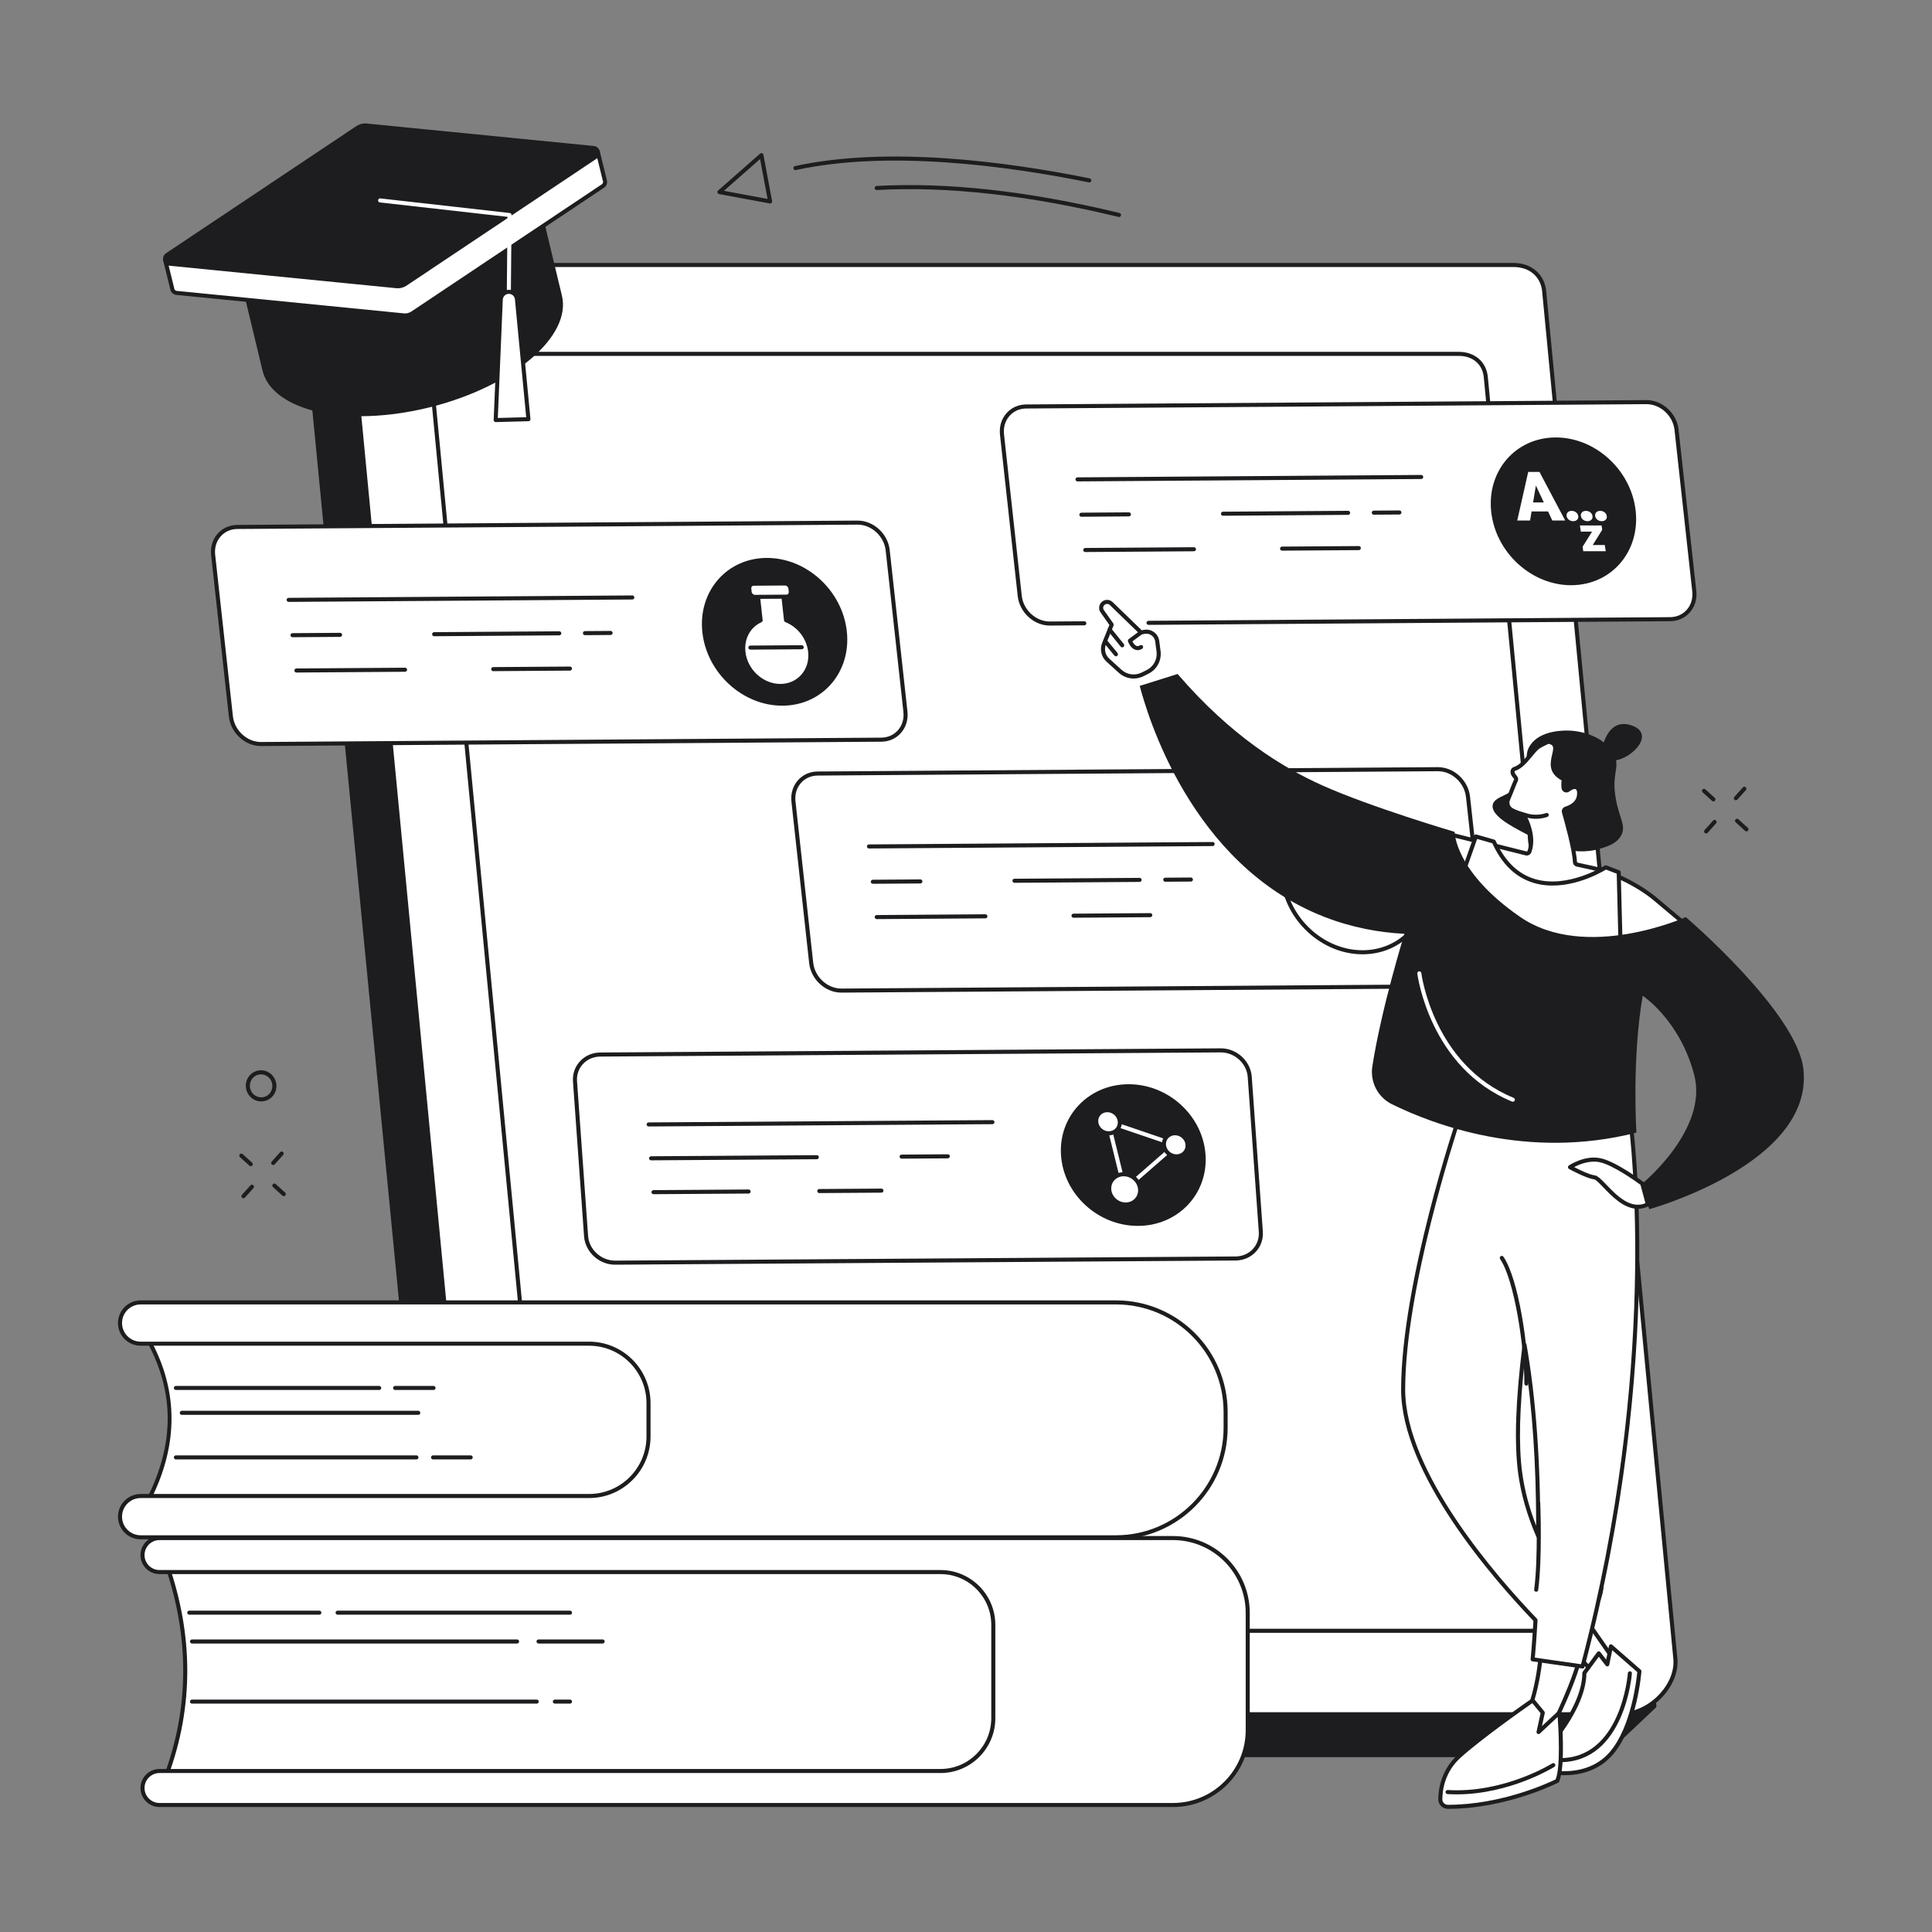 <svg xmlns="http://www.w3.org/2000/svg" xmlns:xlink="http://www.w3.org/1999/xlink" width="1500" zoomAndPan="magnify" viewBox="0 0 1125 1125" height="1500" preserveAspectRatio="xMidYMid meet" version="1.0"><rect x="0" y="0" width="1125" height="1125" fill="#808080" stroke="none"/><defs><clipPath id="db0d49e75b"><path d="M 94 71.707 L 350 71.707 L 350 168 L 94 168 Z M 94 71.707 " clip-rule="nonzero"/></clipPath><clipPath id="e11c3a4fe0"><path d="M 837 988 L 911 988 L 911 1053.453 L 837 1053.453 Z M 837 988 " clip-rule="nonzero"/></clipPath><clipPath id="314e3e7091"><path d="M 68.617 757 L 715 757 L 715 897 L 68.617 897 Z M 68.617 757 " clip-rule="nonzero"/></clipPath></defs><path fill="#1d1d1f" d="M 921.562 1021.988 L 275.555 1021.988 C 265.711 1021.988 258.629 1015.898 257.746 1006.676 L 180.078 208.238 C 179.316 200.277 183.172 192.02 189.344 185.832 C 195.285 179.879 212.562 162.289 212.562 162.289 L 857.559 175.84 C 867.398 175.84 874.477 181.93 875.363 191.156 L 963.371 993.469 C 963.371 993.469 949.531 1006.66 942.797 1012.934 C 936.961 1018.371 929.305 1021.988 921.562 1021.988 " fill-opacity="1" fill-rule="nonzero"/><path fill="#1d1d1f" d="M 213.043 163.492 C 210.535 166.035 195.578 181.258 190.18 186.668 C 183.902 192.961 180.566 200.984 181.254 208.129 L 258.918 1006.562 C 259.75 1015.215 266.277 1020.809 275.551 1020.809 L 921.559 1020.809 C 928.586 1020.809 936.027 1017.621 941.988 1012.07 C 947.977 1006.488 959.746 995.285 962.129 993.023 L 874.188 191.285 C 873.352 182.617 866.828 177.027 857.551 177.027 Z M 921.559 1023.168 L 275.551 1023.168 C 265.137 1023.168 257.508 1016.59 256.57 1006.789 L 178.902 208.359 C 178.148 200.516 181.742 191.789 188.508 185.004 C 194.375 179.121 211.543 161.648 211.715 161.473 C 211.945 161.242 212.277 161.117 212.582 161.117 L 857.574 174.664 C 867.969 174.664 875.594 181.25 876.531 191.047 L 964.531 993.344 C 964.574 993.715 964.445 994.074 964.172 994.332 C 964.043 994.461 950.258 1007.594 943.594 1013.797 C 937.211 1019.75 929.176 1023.168 921.559 1023.168 " fill-opacity="1" fill-rule="nonzero"/><path fill="#ffffff" d="M 944.086 998.199 L 298.074 998.199 C 288.234 998.199 281.152 992.117 280.266 982.891 L 203.887 186.703 C 202.387 171.082 218.684 154.309 235.352 154.309 L 881.363 154.309 C 891.203 154.309 898.289 160.395 899.176 169.617 L 975.555 965.805 C 977.051 981.426 960.758 998.199 944.086 998.199 " fill-opacity="1" fill-rule="nonzero"/><path fill="#1d1d1f" d="M 235.352 155.488 C 227.43 155.488 219.012 159.543 212.844 166.332 C 207.254 172.488 204.414 179.871 205.062 186.594 L 281.441 982.777 C 282.27 991.43 288.797 997.023 298.074 997.023 L 944.086 997.023 C 952.012 997.023 960.422 992.969 966.602 986.18 C 972.188 980.02 975.023 972.645 974.375 965.918 L 897.996 169.73 C 897.164 161.078 890.633 155.488 881.363 155.488 Z M 944.086 999.383 L 298.074 999.383 C 287.66 999.383 280.031 992.801 279.09 983.004 L 202.711 186.816 C 202.004 179.43 205.059 171.387 211.098 164.742 C 217.707 157.473 226.773 153.125 235.352 153.125 L 881.363 153.125 C 891.777 153.125 899.406 159.707 900.348 169.504 L 976.727 965.691 C 977.434 973.078 974.375 981.121 968.34 987.766 C 961.73 995.039 952.664 999.383 944.086 999.383 " fill-opacity="1" fill-rule="nonzero"/><path fill="#1d1d1f" d="M 280.289 207.238 C 273.348 207.238 265.969 210.793 260.562 216.742 C 255.66 222.133 253.176 228.602 253.742 234.488 L 321.039 936.004 C 321.762 943.555 327.461 948.43 335.555 948.43 L 904.75 948.43 C 911.695 948.43 919.066 944.871 924.48 938.918 C 929.379 933.523 931.867 927.062 931.301 921.172 L 864 219.66 C 863.273 212.113 857.582 207.238 849.488 207.238 Z M 904.75 950.789 L 335.555 950.789 C 326.301 950.789 319.523 944.938 318.688 936.234 L 251.391 234.715 C 250.762 228.168 253.469 221.043 258.812 215.156 C 264.664 208.719 272.691 204.875 280.289 204.875 L 849.488 204.875 C 858.742 204.875 865.52 210.727 866.352 219.434 L 933.648 920.949 C 934.277 927.496 931.57 934.625 926.223 940.508 C 920.379 946.941 912.352 950.789 904.75 950.789 " fill-opacity="1" fill-rule="nonzero"/><path fill="#1d1d1f" d="M 398.742 950.648 L 335.555 950.648 C 326.305 950.648 319.523 944.797 318.688 936.09 L 301.996 762.074 C 301.934 761.426 302.41 760.848 303.059 760.789 C 303.723 760.73 304.281 761.203 304.344 761.852 L 321.039 935.863 C 321.762 943.41 327.461 948.289 335.555 948.289 L 398.742 948.289 C 399.395 948.289 399.922 948.816 399.922 949.469 C 399.922 950.117 399.395 950.648 398.742 950.648 " fill-opacity="1" fill-rule="nonzero"/><path fill="#1d1d1f" d="M 893.113 511.836 C 892.516 511.836 891.996 511.383 891.941 510.77 L 885.66 445.262 C 885.598 444.613 886.07 444.035 886.719 443.98 C 887.379 443.898 887.945 444.391 888.008 445.043 L 894.293 510.551 C 894.355 511.195 893.879 511.777 893.23 511.832 C 893.195 511.836 893.152 511.836 893.113 511.836 " fill-opacity="1" fill-rule="nonzero"/><path fill="#1d1d1f" d="M 140.344 158.648 L 153.988 215.434 C 159.703 238.664 202.844 247.84 250.352 235.93 C 297.859 224.016 331.742 195.531 326.027 172.305 L 312.383 115.523 L 140.344 158.648 " fill-opacity="1" fill-rule="nonzero"/><path fill="#1d1d1f" d="M 141.762 159.512 L 155.137 215.156 C 156.648 221.305 160.914 226.527 167.812 230.68 C 185.422 241.285 217.711 242.895 250.066 234.785 C 296.867 223.047 330.43 195.148 324.883 172.586 L 311.516 116.953 Z M 209.855 242.359 C 192.449 242.359 177.223 239.102 166.598 232.703 C 159.137 228.215 154.512 222.5 152.844 215.719 L 139.195 158.93 C 139.043 158.297 139.426 157.664 140.055 157.508 L 312.098 114.375 C 312.398 114.297 312.723 114.348 312.996 114.512 C 313.262 114.676 313.457 114.938 313.527 115.246 L 327.176 172.031 C 333.031 195.844 298.699 225.023 250.641 237.074 C 236.508 240.617 222.598 242.359 209.855 242.359 " fill-opacity="1" fill-rule="nonzero"/><path fill="#ffffff" d="M 312.941 97.094 L 215.461 81.66 C 213.652 81.48 211.836 81.934 210.32 82.953 L 131.312 142.629 L 96.188 151.438 L 100.367 168.449 C 100.633 169.516 101.492 170.426 102.793 170.555 L 235.082 183.652 C 236.895 183.828 238.711 183.375 240.227 182.367 L 351.086 108.312 C 352.176 107.586 352.512 106.371 352.25 105.305 L 348.066 88.293 L 312.941 97.094 " fill-opacity="1" fill-rule="nonzero"/><path fill="#1d1d1f" d="M 97.613 152.293 L 101.516 168.164 C 101.582 168.418 101.871 169.273 102.91 169.379 L 235.203 182.477 C 236.734 182.625 238.285 182.234 239.57 181.379 L 350.43 107.324 C 351.133 106.859 351.238 106.117 351.105 105.578 L 347.207 89.715 L 313.23 98.238 C 313.078 98.273 312.914 98.281 312.758 98.262 L 215.277 82.824 C 213.812 82.688 212.262 83.07 210.977 83.926 L 132.023 143.566 C 131.898 143.668 131.754 143.73 131.602 143.773 Z M 235.855 184.867 C 235.562 184.867 235.262 184.852 234.969 184.824 L 102.68 171.727 C 100.988 171.559 99.633 170.383 99.223 168.719 L 95.039 151.715 C 94.887 151.086 95.27 150.449 95.898 150.285 L 130.793 141.539 L 209.609 82 C 211.402 80.797 213.504 80.277 215.578 80.48 L 312.891 95.891 L 347.781 87.141 C 348.086 87.066 348.41 87.113 348.68 87.277 C 348.949 87.441 349.141 87.703 349.215 88.004 L 353.398 105.012 C 353.805 106.668 353.156 108.344 351.742 109.285 L 240.883 183.34 C 239.391 184.336 237.633 184.867 235.855 184.867 " fill-opacity="1" fill-rule="nonzero"/><path fill="#1d1d1f" d="M 345.641 86.18 L 213.352 73.086 C 211.543 72.906 209.727 73.363 208.211 74.375 L 97.352 148.43 C 95.172 149.883 96.008 153.293 98.609 153.547 L 230.902 166.641 C 232.711 166.82 234.527 166.367 236.043 165.355 L 346.902 91.305 C 349.086 89.844 348.246 86.438 345.641 86.18 " fill-opacity="1" fill-rule="nonzero"/><g clip-path="url(#db0d49e75b)"><path fill="#1d1d1f" d="M 212.582 74.23 C 211.27 74.23 209.969 74.621 208.867 75.355 L 98.008 149.414 C 97.305 149.883 97.199 150.625 97.336 151.164 C 97.398 151.422 97.688 152.27 98.727 152.375 L 231.016 165.473 C 232.547 165.621 234.102 165.234 235.387 164.375 L 346.246 90.316 C 346.949 89.855 347.055 89.105 346.918 88.566 C 346.852 88.309 346.562 87.461 345.527 87.355 L 213.234 74.262 C 213.016 74.238 212.801 74.23 212.582 74.23 Z M 231.668 167.867 C 231.375 167.867 231.078 167.852 230.785 167.82 L 98.496 154.719 C 96.809 154.555 95.457 153.387 95.043 151.734 C 94.629 150.082 95.277 148.395 96.695 147.445 L 207.555 73.391 C 209.293 72.238 211.391 71.707 213.469 71.918 L 345.758 85.008 C 347.441 85.176 348.797 86.352 349.211 87.996 C 349.625 89.656 348.977 91.336 347.559 92.281 L 236.699 166.34 C 235.203 167.328 233.445 167.867 231.668 167.867 " fill-opacity="1" fill-rule="nonzero"/></g><path fill="#ffffff" d="M 296.266 174.977 C 296.262 174.977 296.262 174.977 296.258 174.977 C 295.605 174.973 295.082 174.434 295.086 173.785 L 295.52 126.262 L 221.223 117.883 C 220.574 117.812 220.105 117.227 220.18 116.578 C 220.254 115.93 220.84 115.469 221.484 115.539 L 296.84 124.035 C 297.441 124.102 297.895 124.617 297.891 125.219 L 297.449 173.805 C 297.441 174.457 296.914 174.977 296.266 174.977 " fill-opacity="1" fill-rule="nonzero"/><path fill="#ffffff" d="M 296.191 169.918 C 293.707 169.988 291.699 171.973 291.594 174.457 L 288.645 244.609 L 307.699 244.094 L 301.02 174.203 C 300.785 171.723 298.676 169.852 296.191 169.918 " fill-opacity="1" fill-rule="nonzero"/><path fill="#1d1d1f" d="M 296.316 171.098 C 296.285 171.098 296.254 171.098 296.223 171.098 C 294.367 171.145 292.855 172.645 292.773 174.508 L 289.875 243.391 L 306.406 242.945 L 299.844 174.316 C 299.672 172.488 298.133 171.098 296.316 171.098 Z M 288.645 245.785 C 288.328 245.785 288.023 245.664 287.801 245.434 C 287.574 245.199 287.453 244.887 287.465 244.559 L 290.418 174.41 C 290.547 171.309 293.066 168.82 296.16 168.734 C 299.227 168.688 301.902 171.008 302.195 174.09 L 308.875 243.977 C 308.906 244.305 308.801 244.633 308.586 244.871 C 308.367 245.121 308.059 245.266 307.734 245.27 L 288.676 245.785 C 288.664 245.785 288.652 245.785 288.645 245.785 " fill-opacity="1" fill-rule="nonzero"/><path fill="#ffffff" d="M 719.434 732.816 L 358.242 735.246 C 349.488 735.305 341.891 728.391 341.273 719.809 L 334.824 629.703 C 334.207 621.121 340.809 614.109 349.562 614.051 L 710.754 611.629 C 719.512 611.57 727.105 618.477 727.723 627.062 L 734.172 717.168 C 734.793 725.754 728.188 732.758 719.434 732.816 " fill-opacity="1" fill-rule="nonzero"/><path fill="#1d1d1f" d="M 710.863 612.809 C 710.832 612.809 710.797 612.809 710.766 612.809 L 349.57 615.238 C 345.613 615.258 342.023 616.805 339.457 619.582 C 336.957 622.281 335.73 625.844 336 629.621 L 342.453 719.723 C 343.023 727.684 350.16 734.102 358.234 734.066 L 719.426 731.637 C 723.383 731.609 726.977 730.066 729.539 727.293 C 732.039 724.59 733.27 721.023 732.992 717.254 L 726.543 627.145 C 725.973 619.215 718.953 612.809 710.863 612.809 Z M 358.133 736.426 C 348.828 736.426 340.754 729.035 340.098 719.891 L 333.645 629.789 C 333.328 625.355 334.777 621.164 337.723 617.977 C 340.738 614.715 344.938 612.906 349.555 612.875 L 710.746 610.441 C 710.785 610.441 710.828 610.441 710.863 610.441 C 720.164 610.441 728.242 617.84 728.895 626.977 L 735.348 717.082 C 735.668 721.512 734.223 725.711 731.273 728.895 C 728.258 732.156 724.059 733.965 719.441 733.996 L 719.434 732.816 L 719.441 733.996 L 358.25 736.426 C 358.211 736.426 358.168 736.426 358.133 736.426 " fill-opacity="1" fill-rule="nonzero"/><path fill="#1d1d1f" d="M 701.973 672.309 C 703.605 695.086 686.094 713.68 662.855 713.836 C 639.625 713.992 619.465 695.656 617.836 672.875 C 616.203 650.098 633.719 631.504 656.953 631.348 C 680.184 631.191 700.344 649.527 701.973 672.309 " fill-opacity="1" fill-rule="nonzero"/><path fill="#ffffff" d="M 646.859 654.996 L 655.578 690.406 L 682.32 667.07 Z M 654.895 693.746 C 654.773 693.746 654.656 693.73 654.539 693.691 C 654.148 693.57 653.848 693.246 653.75 692.852 L 644.055 653.465 C 643.953 653.047 644.086 652.605 644.402 652.312 C 644.719 652.023 645.168 651.926 645.582 652.066 L 685.016 665.5 C 685.418 665.633 685.715 665.973 685.793 666.383 C 685.879 666.801 685.734 667.227 685.414 667.504 L 655.672 693.457 C 655.449 693.645 655.176 693.746 654.895 693.746 " fill-opacity="1" fill-rule="nonzero"/><path fill="#ffffff" d="M 652.07 653.137 C 652.34 656.859 649.477 659.895 645.68 659.922 C 641.887 659.949 638.594 656.949 638.328 653.23 C 638.059 649.508 640.922 646.473 644.719 646.445 C 648.512 646.418 651.805 649.418 652.07 653.137 " fill-opacity="1" fill-rule="nonzero"/><path fill="#1d1d1f" d="M 644.766 647.625 C 644.75 647.625 644.742 647.625 644.723 647.625 C 643.195 647.637 641.812 648.23 640.824 649.297 C 639.871 650.328 639.398 651.695 639.508 653.145 C 639.727 656.254 642.5 658.805 645.672 658.742 C 647.203 658.73 648.586 658.137 649.57 657.07 C 650.527 656.039 651 654.672 650.891 653.223 C 650.672 650.129 647.926 647.625 644.766 647.625 Z M 645.637 661.102 C 641.258 661.102 637.457 657.621 637.152 653.316 C 637.004 651.207 637.688 649.211 639.094 647.695 C 640.523 646.137 642.52 645.281 644.707 645.266 C 649.094 645.238 652.941 648.73 653.246 653.051 C 653.402 655.16 652.711 657.156 651.305 658.672 C 649.875 660.223 647.879 661.086 645.691 661.102 C 645.672 661.102 645.652 661.102 645.637 661.102 " fill-opacity="1" fill-rule="nonzero"/><path fill="#ffffff" d="M 663.875 692.508 C 664.223 697.371 660.488 701.34 655.527 701.371 C 650.566 701.402 646.258 697.488 645.914 692.625 C 645.566 687.762 649.305 683.793 654.266 683.762 C 659.227 683.727 663.527 687.645 663.875 692.508 " fill-opacity="1" fill-rule="nonzero"/><path fill="#1d1d1f" d="M 654.324 684.941 C 654.309 684.941 654.293 684.941 654.27 684.941 C 652.176 684.957 650.27 685.773 648.914 687.234 C 647.594 688.664 646.945 690.551 647.09 692.543 C 647.395 696.77 651.145 700.191 655.461 700.191 C 655.48 700.191 655.5 700.191 655.516 700.191 C 657.617 700.176 659.52 699.363 660.879 697.891 C 662.195 696.469 662.84 694.582 662.699 692.594 C 662.395 688.359 658.648 684.941 654.324 684.941 Z M 655.461 702.551 C 649.934 702.551 645.125 698.156 644.734 692.711 C 644.547 690.055 645.41 687.547 647.18 685.637 C 648.984 683.684 651.496 682.598 654.254 682.582 C 654.281 682.582 654.301 682.582 654.324 682.582 C 659.859 682.582 664.664 686.98 665.055 692.422 C 665.242 695.074 664.375 697.586 662.609 699.496 C 660.805 701.449 658.293 702.535 655.531 702.551 C 655.508 702.551 655.488 702.551 655.461 702.551 " fill-opacity="1" fill-rule="nonzero"/><path fill="#ffffff" d="M 691.512 666.566 C 691.777 670.289 688.914 673.332 685.117 673.352 C 681.328 673.379 678.035 670.387 677.766 666.664 C 677.496 662.941 680.359 659.906 684.16 659.879 C 687.949 659.852 691.242 662.848 691.512 666.566 " fill-opacity="1" fill-rule="nonzero"/><path fill="#1d1d1f" d="M 684.199 661.059 C 684.191 661.059 684.18 661.059 684.164 661.059 C 682.637 661.07 681.25 661.66 680.266 662.727 C 679.309 663.762 678.84 665.129 678.945 666.578 C 679.164 669.672 681.91 672.172 685.074 672.172 C 685.086 672.172 685.098 672.172 685.113 672.172 C 686.641 672.16 688.023 671.57 689.012 670.504 C 689.965 669.469 690.438 668.102 690.332 666.652 C 690.109 663.559 687.363 661.059 684.199 661.059 Z M 685.074 674.531 C 680.699 674.531 676.895 671.051 676.59 666.742 C 676.441 664.637 677.125 662.641 678.531 661.125 C 679.965 659.574 681.961 658.711 684.148 658.699 C 688.508 658.691 692.379 662.164 692.684 666.484 C 692.84 668.59 692.148 670.59 690.742 672.105 C 689.312 673.656 687.316 674.52 685.129 674.531 C 685.113 674.531 685.09 674.531 685.074 674.531 " fill-opacity="1" fill-rule="nonzero"/><path fill="#1d1d1f" d="M 377.711 655.941 C 377.059 655.941 376.531 655.422 376.527 654.773 C 376.523 654.121 377.047 653.586 377.699 653.582 L 577.891 652.238 L 577.898 652.238 C 578.547 652.238 579.07 652.762 579.078 653.41 C 579.082 654.066 578.559 654.594 577.906 654.602 L 377.715 655.941 C 377.715 655.941 377.711 655.941 377.711 655.941 " fill-opacity="1" fill-rule="nonzero"/><path fill="#1d1d1f" d="M 525.008 674.68 C 524.363 674.68 523.832 674.156 523.828 673.508 C 523.82 672.852 524.348 672.32 525 672.32 L 551.902 672.137 C 551.906 672.137 551.906 672.137 551.914 672.137 C 552.562 672.137 553.086 672.66 553.094 673.309 C 553.098 673.965 552.57 674.492 551.918 674.5 L 525.016 674.68 C 525.012 674.68 525.012 674.68 525.008 674.68 " fill-opacity="1" fill-rule="nonzero"/><path fill="#1d1d1f" d="M 379.117 675.66 C 378.473 675.66 377.945 675.137 377.941 674.488 C 377.934 673.832 378.461 673.305 379.113 673.297 L 475.645 672.648 L 475.652 672.648 C 476.301 672.648 476.832 673.172 476.832 673.824 C 476.836 674.477 476.309 675.008 475.66 675.012 L 379.129 675.66 C 379.125 675.66 379.121 675.66 379.117 675.66 " fill-opacity="1" fill-rule="nonzero"/><path fill="#1d1d1f" d="M 477.066 694.727 C 476.418 694.727 475.887 694.203 475.887 693.551 C 475.879 692.898 476.406 692.367 477.055 692.363 L 513.258 692.121 C 513.262 692.121 513.262 692.121 513.266 692.121 C 513.918 692.121 514.441 692.648 514.445 693.293 C 514.453 693.945 513.926 694.477 513.273 694.48 L 477.074 694.727 L 477.066 694.727 " fill-opacity="1" fill-rule="nonzero"/><path fill="#1d1d1f" d="M 380.531 695.379 C 379.883 695.379 379.355 694.852 379.352 694.203 C 379.344 693.547 379.871 693.016 380.523 693.012 L 435.91 692.641 C 435.918 692.641 435.918 692.641 435.922 692.641 C 436.57 692.641 437.098 693.168 437.102 693.816 C 437.109 694.465 436.582 694.996 435.926 695.004 L 380.539 695.379 C 380.539 695.379 380.531 695.379 380.531 695.379 " fill-opacity="1" fill-rule="nonzero"/><path fill="#ffffff" d="M 513.156 430.715 L 152.07 433.246 C 143.32 433.305 135.426 426.102 134.445 417.145 L 124.117 323.168 C 123.137 314.219 129.434 306.91 138.188 306.848 L 499.273 304.316 C 508.023 304.254 515.922 311.461 516.902 320.414 L 527.227 414.395 C 528.207 423.344 521.91 430.648 513.156 430.715 " fill-opacity="1" fill-rule="nonzero"/><path fill="#1d1d1f" d="M 513.156 430.715 L 513.168 430.715 Z M 499.387 305.496 C 499.348 305.496 499.32 305.496 499.277 305.496 L 138.195 308.031 C 134.387 308.055 130.953 309.57 128.527 312.297 C 125.992 315.145 124.844 318.957 125.293 323.043 L 135.617 417.02 C 136.531 425.371 143.914 432.148 152.062 432.066 L 513.145 429.527 C 516.961 429.512 520.391 427.988 522.816 425.266 C 525.352 422.414 526.5 418.598 526.051 414.52 L 515.73 320.543 C 514.816 312.223 507.492 305.496 499.387 305.496 Z M 151.961 434.43 C 142.68 434.43 134.312 426.754 133.27 417.273 L 122.945 323.301 C 122.422 318.543 123.777 314.078 126.762 310.723 C 129.637 307.492 133.691 305.699 138.18 305.668 L 499.262 303.137 C 499.305 303.137 499.34 303.137 499.383 303.137 C 508.66 303.137 517.035 310.805 518.074 320.281 L 528.398 414.262 C 528.918 419.016 527.559 423.48 524.582 426.836 C 521.707 430.066 517.652 431.859 513.168 431.895 C 513.16 431.895 513.16 431.895 513.16 431.895 L 152.078 434.43 C 152.039 434.43 152 434.43 151.961 434.43 " fill-opacity="1" fill-rule="nonzero"/><path fill="#1d1d1f" d="M 168.082 350.484 C 167.434 350.484 166.902 349.961 166.898 349.316 C 166.895 348.664 167.422 348.129 168.074 348.125 L 368.203 346.723 C 368.207 346.723 368.207 346.723 368.211 346.723 C 368.859 346.723 369.387 347.246 369.391 347.895 C 369.395 348.543 368.871 349.074 368.219 349.082 L 168.086 350.484 C 168.086 350.484 168.082 350.484 168.082 350.484 " fill-opacity="1" fill-rule="nonzero"/><path fill="#1d1d1f" d="M 340.609 369.855 C 339.961 369.855 339.434 369.328 339.43 368.688 C 339.426 368.031 339.949 367.5 340.602 367.492 L 355.531 367.387 C 355.535 367.387 355.539 367.387 355.539 367.387 C 356.188 367.387 356.715 367.914 356.719 368.562 C 356.727 369.211 356.199 369.746 355.551 369.746 L 340.617 369.855 C 340.613 369.855 340.613 369.855 340.609 369.855 " fill-opacity="1" fill-rule="nonzero"/><path fill="#1d1d1f" d="M 252.805 370.473 C 252.156 370.473 251.629 369.945 251.625 369.297 C 251.621 368.648 252.145 368.117 252.797 368.113 L 325.664 367.598 C 325.668 367.598 325.668 367.598 325.672 367.598 C 326.32 367.598 326.848 368.121 326.852 368.773 C 326.855 369.418 326.332 369.957 325.684 369.957 L 252.812 370.473 C 252.809 370.473 252.809 370.473 252.805 370.473 " fill-opacity="1" fill-rule="nonzero"/><path fill="#1d1d1f" d="M 170.34 371.051 C 169.691 371.051 169.164 370.523 169.16 369.875 C 169.152 369.227 169.68 368.691 170.332 368.691 L 198.02 368.492 C 198.02 368.492 198.023 368.492 198.027 368.492 C 198.676 368.492 199.203 369.016 199.207 369.668 C 199.211 370.316 198.688 370.852 198.035 370.852 L 170.348 371.051 C 170.344 371.051 170.344 371.051 170.34 371.051 " fill-opacity="1" fill-rule="nonzero"/><path fill="#1d1d1f" d="M 287.199 390.809 C 286.551 390.809 286.023 390.281 286.02 389.633 C 286.012 388.984 286.539 388.445 287.191 388.445 L 331.887 388.133 C 331.887 388.133 331.891 388.133 331.895 388.133 C 332.539 388.133 333.07 388.656 333.074 389.305 C 333.078 389.957 332.555 390.492 331.902 390.492 L 287.207 390.809 C 287.203 390.809 287.199 390.809 287.199 390.809 " fill-opacity="1" fill-rule="nonzero"/><path fill="#1d1d1f" d="M 172.598 391.613 C 171.949 391.613 171.422 391.086 171.418 390.438 C 171.414 389.789 171.938 389.25 172.59 389.25 L 235.871 388.809 C 235.875 388.809 235.879 388.809 235.879 388.809 C 236.527 388.809 237.055 389.328 237.062 389.977 C 237.066 390.629 236.539 391.164 235.887 391.168 L 172.605 391.613 C 172.605 391.613 172.602 391.613 172.598 391.613 " fill-opacity="1" fill-rule="nonzero"/><path fill="#1d1d1f" d="M 493.102 367.605 C 495.711 391.367 479 410.758 455.77 410.918 C 432.543 411.078 411.598 391.949 408.988 368.199 C 406.379 344.438 423.09 325.043 446.32 324.883 C 469.547 324.719 490.488 343.848 493.102 367.605 " fill-opacity="1" fill-rule="nonzero"/><path fill="#ffffff" d="M 457.703 361.129 L 455.852 344.281 L 441.062 344.387 L 442.91 361.238 C 436.184 364.258 431.984 371.402 432.898 379.699 C 434.105 390.668 443.781 399.508 454.512 399.43 C 465.238 399.352 472.961 390.395 471.758 379.426 C 470.84 371.129 465.094 364.055 457.703 361.129 " fill-opacity="1" fill-rule="nonzero"/><path fill="#1d1d1f" d="M 442.371 345.559 L 444.09 361.105 C 444.145 361.617 443.863 362.102 443.395 362.312 C 436.898 365.23 433.242 372.004 434.074 379.566 C 435.211 389.895 444.301 398.25 454.371 398.25 C 454.418 398.25 454.461 398.25 454.504 398.25 C 459.246 398.219 463.527 396.332 466.547 392.93 C 469.707 389.379 471.137 384.629 470.582 379.555 C 469.734 371.898 464.516 365.098 457.266 362.227 C 456.859 362.066 456.578 361.695 456.531 361.258 L 454.797 345.473 Z M 454.371 400.609 C 443.133 400.609 432.988 391.32 431.723 379.828 C 430.812 371.527 434.691 364.055 441.648 360.527 L 439.891 344.516 C 439.852 344.184 439.957 343.852 440.184 343.598 C 440.402 343.355 440.719 343.207 441.055 343.207 L 455.84 343.102 C 456.434 343.129 456.961 343.555 457.027 344.156 L 458.801 360.309 C 466.504 363.641 472.02 371.016 472.93 379.293 C 473.555 385.047 471.918 390.445 468.309 394.5 C 464.844 398.406 459.941 400.574 454.516 400.609 C 454.473 400.609 454.422 400.609 454.371 400.609 " fill-opacity="1" fill-rule="nonzero"/><path fill="#ffffff" d="M 457.98 347.434 L 439.621 347.566 C 438.074 347.57 436.684 346.301 436.508 344.715 L 436.293 342.773 C 436.121 341.188 437.238 339.895 438.785 339.883 L 457.141 339.758 C 458.68 339.746 460.082 341.023 460.254 342.602 L 460.465 344.551 C 460.641 346.129 459.531 347.422 457.98 347.434 " fill-opacity="1" fill-rule="nonzero"/><path fill="#1d1d1f" d="M 457.156 340.934 C 457.156 340.934 457.148 340.934 457.145 340.934 L 438.789 341.066 C 438.398 341.066 438.039 341.219 437.801 341.492 C 437.539 341.789 437.422 342.195 437.469 342.641 L 437.684 344.59 C 437.789 345.559 438.672 346.383 439.602 346.383 C 439.609 346.383 439.613 346.383 439.621 346.383 L 457.973 346.25 C 458.367 346.25 458.719 346.098 458.961 345.82 C 459.223 345.527 459.348 345.121 459.297 344.676 L 459.082 342.727 C 458.973 341.758 458.094 340.934 457.156 340.934 Z M 439.602 348.742 C 437.445 348.742 435.574 347.035 435.332 344.848 L 435.125 342.898 C 435 341.797 435.332 340.715 436.035 339.926 C 436.734 339.145 437.703 338.711 438.773 338.707 L 457.129 338.574 C 457.141 338.574 457.148 338.574 457.156 338.574 C 459.32 338.574 461.188 340.281 461.43 342.469 L 461.645 344.418 C 461.766 345.52 461.43 346.602 460.727 347.395 C 460.035 348.172 459.066 348.605 457.992 348.609 L 439.633 348.742 C 439.625 348.742 439.613 348.742 439.602 348.742 " fill-opacity="1" fill-rule="nonzero"/><path fill="#ffffff" d="M 436.941 377.098 L 466.852 376.891 L 436.941 377.098 " fill-opacity="1" fill-rule="nonzero"/><path fill="#1d1d1f" d="M 436.941 378.281 C 436.293 378.281 435.766 377.758 435.762 377.113 C 435.758 376.457 436.281 375.926 436.93 375.918 L 466.84 375.711 C 466.844 375.711 466.852 375.711 466.852 375.711 C 467.5 375.711 468.023 376.23 468.031 376.879 C 468.035 377.535 467.508 378.066 466.863 378.07 L 436.945 378.281 L 436.941 378.281 " fill-opacity="1" fill-rule="nonzero"/><path fill="#1d1d1f" d="M 837.301 449.074 C 837.266 449.074 837.23 449.074 837.199 449.074 L 476.109 451.605 C 472.297 451.633 468.863 453.148 466.438 455.875 C 463.91 458.723 462.754 462.531 463.203 466.617 L 473.531 560.594 C 474.445 568.945 481.828 575.664 489.977 575.641 L 851.066 573.109 C 854.875 573.082 858.305 571.566 860.73 568.84 C 863.266 565.992 864.418 562.18 863.969 558.098 L 853.641 464.121 C 852.73 455.797 845.41 449.074 837.301 449.074 Z M 489.871 577.996 C 480.598 577.996 472.227 570.34 471.18 560.855 L 460.855 466.875 C 460.336 462.125 461.695 457.656 464.676 454.305 C 467.551 451.078 471.605 449.277 476.094 449.246 L 837.184 446.711 C 837.223 446.711 837.258 446.711 837.297 446.711 C 846.578 446.711 854.953 454.375 855.992 463.859 L 866.312 557.84 C 866.836 562.594 865.48 567.059 862.5 570.41 C 859.617 573.637 855.566 575.438 851.086 575.465 L 489.992 577.996 C 489.957 577.996 489.914 577.996 489.871 577.996 " fill-opacity="1" fill-rule="nonzero"/><path fill="#1d1d1f" d="M 505.988 494.066 C 505.34 494.066 504.816 493.547 504.809 492.898 C 504.805 492.242 505.328 491.711 505.984 491.707 L 706.113 490.301 C 706.77 490.285 707.301 490.82 707.305 491.477 C 707.309 492.125 706.785 492.66 706.129 492.66 L 506 494.066 C 505.996 494.066 505.996 494.066 505.988 494.066 " fill-opacity="1" fill-rule="nonzero"/><path fill="#1d1d1f" d="M 678.523 513.434 C 677.871 513.434 677.348 512.914 677.344 512.262 C 677.336 511.609 677.863 511.078 678.512 511.074 L 693.441 510.969 C 693.449 510.969 693.449 510.969 693.453 510.969 C 694.102 510.969 694.629 511.488 694.633 512.141 C 694.637 512.797 694.113 513.324 693.457 513.332 L 678.527 513.434 L 678.523 513.434 " fill-opacity="1" fill-rule="nonzero"/><path fill="#1d1d1f" d="M 590.715 514.051 C 590.062 514.051 589.539 513.527 589.535 512.879 C 589.527 512.227 590.055 511.695 590.711 511.688 L 663.574 511.18 C 663.582 511.18 663.582 511.18 663.586 511.18 C 664.234 511.18 664.762 511.699 664.766 512.348 C 664.77 513.004 664.246 513.535 663.59 513.539 L 590.723 514.051 C 590.719 514.051 590.719 514.051 590.715 514.051 " fill-opacity="1" fill-rule="nonzero"/><path fill="#1d1d1f" d="M 508.254 514.629 C 507.605 514.629 507.07 514.109 507.07 513.461 C 507.066 512.805 507.594 512.273 508.242 512.27 L 535.93 512.074 L 535.938 512.074 C 536.586 512.074 537.109 512.598 537.117 513.246 C 537.121 513.898 536.594 514.43 535.945 514.434 L 508.258 514.629 L 508.254 514.629 " fill-opacity="1" fill-rule="nonzero"/><path fill="#1d1d1f" d="M 625.113 534.387 C 624.461 534.387 623.934 533.867 623.926 533.215 C 623.926 532.562 624.449 532.031 625.102 532.027 L 669.797 531.715 L 669.801 531.715 C 670.449 531.715 670.98 532.234 670.98 532.883 C 670.988 533.539 670.461 534.07 669.812 534.074 L 625.117 534.387 L 625.113 534.387 " fill-opacity="1" fill-rule="nonzero"/><path fill="#1d1d1f" d="M 510.512 535.191 C 509.863 535.191 509.336 534.672 509.332 534.02 C 509.324 533.367 509.852 532.836 510.5 532.832 L 573.781 532.383 C 573.781 532.383 573.789 532.383 573.793 532.383 C 574.438 532.383 574.969 532.91 574.973 533.559 C 574.98 534.211 574.453 534.746 573.801 534.75 L 510.516 535.191 L 510.512 535.191 " fill-opacity="1" fill-rule="nonzero"/><path fill="#1d1d1f" d="M 784.523 469.645 C 784.43 469.645 784.332 469.645 784.238 469.645 C 773.566 469.719 763.945 473.973 757.137 481.621 C 750.039 489.59 746.816 500.262 748.07 511.648 C 750.602 534.688 770.902 553.32 793.387 553.32 C 793.484 553.32 793.574 553.32 793.676 553.32 C 804.344 553.242 813.965 548.988 820.773 541.34 C 827.867 533.367 831.09 522.703 829.84 511.312 C 827.309 488.277 807.012 469.645 784.523 469.645 Z M 793.387 555.68 C 769.73 555.684 748.383 536.105 745.723 511.902 C 744.402 499.84 747.824 488.531 755.383 480.051 C 762.629 471.898 772.875 467.363 784.219 467.289 C 784.324 467.281 784.426 467.281 784.523 467.281 C 808.184 467.281 829.523 486.852 832.188 511.055 C 833.512 523.117 830.082 534.426 822.531 542.914 C 815.281 551.066 805.039 555.598 793.695 555.68 C 793.59 555.68 793.492 555.68 793.387 555.68 " fill-opacity="1" fill-rule="nonzero"/><path fill="#ffffff" d="M 972.5 360.555 L 611.414 363.09 C 602.66 363.148 594.77 355.945 593.785 346.988 L 583.465 253.016 C 582.477 244.059 588.773 236.754 597.527 236.695 L 958.613 234.16 C 967.367 234.102 975.266 241.301 976.242 250.258 L 986.562 344.234 C 987.547 353.191 981.254 360.492 972.5 360.555 " fill-opacity="1" fill-rule="nonzero"/><path fill="#1d1d1f" d="M 627.426 280.324 C 626.781 280.324 626.254 279.801 626.246 279.156 C 626.242 278.504 626.766 277.969 627.422 277.965 L 827.555 276.562 C 827.559 276.562 827.559 276.562 827.566 276.562 C 828.207 276.562 828.738 277.082 828.742 277.734 C 828.75 278.387 828.223 278.922 827.566 278.922 L 627.438 280.324 C 627.434 280.324 627.434 280.324 627.426 280.324 " fill-opacity="1" fill-rule="nonzero"/><path fill="#1d1d1f" d="M 799.949 299.699 C 799.301 299.699 798.777 299.176 798.773 298.527 C 798.77 297.879 799.289 297.344 799.938 297.34 L 814.871 297.234 C 814.875 297.234 814.875 297.234 814.883 297.234 C 815.527 297.234 816.059 297.758 816.062 298.406 C 816.07 299.062 815.543 299.59 814.887 299.594 L 799.957 299.699 L 799.949 299.699 " fill-opacity="1" fill-rule="nonzero"/><path fill="#1d1d1f" d="M 712.148 300.312 C 711.492 300.312 710.969 299.793 710.965 299.145 C 710.961 298.496 711.488 297.961 712.141 297.957 L 785.008 297.445 C 785.008 297.445 785.012 297.445 785.02 297.445 C 785.66 297.445 786.191 297.969 786.195 298.613 C 786.199 299.27 785.672 299.801 785.02 299.805 L 712.152 300.312 C 712.148 300.312 712.148 300.312 712.148 300.312 " fill-opacity="1" fill-rule="nonzero"/><path fill="#1d1d1f" d="M 629.684 300.895 C 629.035 300.895 628.504 300.367 628.504 299.719 C 628.504 299.07 629.023 298.539 629.672 298.531 L 657.359 298.336 L 657.367 298.336 C 658.02 298.336 658.543 298.859 658.551 299.504 C 658.555 300.16 658.027 300.695 657.379 300.699 L 629.688 300.895 L 629.684 300.895 " fill-opacity="1" fill-rule="nonzero"/><path fill="#1d1d1f" d="M 746.547 320.645 C 745.902 320.645 745.367 320.121 745.363 319.473 C 745.363 318.824 745.887 318.289 746.543 318.285 L 791.238 317.969 L 791.242 317.969 C 791.887 317.969 792.422 318.492 792.422 319.145 C 792.426 319.793 791.898 320.328 791.254 320.332 L 746.555 320.645 L 746.547 320.645 " fill-opacity="1" fill-rule="nonzero"/><path fill="#1d1d1f" d="M 631.949 321.449 C 631.297 321.449 630.77 320.926 630.77 320.277 C 630.766 319.625 631.285 319.094 631.938 319.086 L 695.219 318.645 C 695.219 318.645 695.227 318.645 695.23 318.645 C 695.875 318.645 696.402 319.168 696.41 319.816 C 696.414 320.469 695.887 321 695.238 321.004 L 631.953 321.449 L 631.949 321.449 " fill-opacity="1" fill-rule="nonzero"/><path fill="#1d1d1f" d="M 952.445 297.449 C 955.059 321.207 938.34 340.602 915.113 340.766 C 891.891 340.922 870.938 321.797 868.332 298.035 C 865.719 274.281 882.438 254.887 905.664 254.73 C 928.895 254.566 949.832 273.691 952.445 297.449 " fill-opacity="1" fill-rule="nonzero"/><path fill="#ffffff" d="M 892.723 292.551 L 898.957 292.551 L 894.348 282.738 Z M 901.422 297.816 L 891.84 297.816 L 890.961 303.102 L 883.492 303.102 L 889.871 274.812 L 896.441 274.812 L 911.418 303.102 L 903.91 303.102 L 901.422 297.816 " fill-opacity="1" fill-rule="nonzero"/><path fill="#ffffff" d="M 915.172 297.48 C 916.141 297.48 916.996 297.766 917.715 298.328 C 918.441 298.887 918.871 299.605 919.004 300.484 C 919.137 301.355 918.922 302.074 918.367 302.633 C 917.809 303.195 917.043 303.48 916.074 303.48 C 915.094 303.48 914.238 303.195 913.52 302.625 C 912.797 302.059 912.375 301.344 912.242 300.484 C 912.109 299.617 912.324 298.906 912.875 298.336 C 913.426 297.766 914.188 297.48 915.172 297.48 " fill-opacity="1" fill-rule="nonzero"/><path fill="#ffffff" d="M 923.48 297.488 C 924.449 297.488 925.293 297.77 926.02 298.328 C 926.746 298.891 927.18 299.609 927.309 300.48 C 927.441 301.363 927.223 302.074 926.672 302.637 C 926.109 303.195 925.352 303.477 924.375 303.477 C 923.395 303.477 922.551 303.195 921.824 302.629 C 921.109 302.062 920.676 301.348 920.551 300.48 C 920.422 299.621 920.633 298.91 921.18 298.34 C 921.727 297.773 922.496 297.488 923.48 297.488 " fill-opacity="1" fill-rule="nonzero"/><path fill="#ffffff" d="M 931.793 297.484 C 932.762 297.484 933.609 297.762 934.344 298.324 C 935.062 298.883 935.488 299.605 935.625 300.477 C 935.754 301.348 935.543 302.066 934.988 302.633 C 934.434 303.191 933.66 303.477 932.699 303.477 C 931.715 303.477 930.863 303.191 930.141 302.621 C 929.422 302.055 929 301.344 928.863 300.477 C 928.734 299.617 928.941 298.895 929.496 298.332 C 930.047 297.766 930.816 297.484 931.793 297.484 " fill-opacity="1" fill-rule="nonzero"/><path fill="#ffffff" d="M 927.453 317.371 L 934.465 317.371 L 935.012 320.977 L 921.938 320.977 L 921.543 318.371 L 927.051 309.574 L 920.52 309.574 L 919.973 305.965 L 932.594 305.965 L 932.969 308.492 L 927.453 317.371 " fill-opacity="1" fill-rule="nonzero"/><path fill="#1d1d1f" d="M 611.305 364.266 C 602.027 364.266 593.66 356.602 592.613 347.113 L 582.289 253.137 C 581.773 248.383 583.125 243.918 586.113 240.57 C 588.98 237.34 593.039 235.539 597.523 235.512 L 958.609 232.977 C 958.652 232.977 958.691 232.977 958.727 232.977 C 968.008 232.977 976.387 240.645 977.422 250.121 L 987.746 344.105 C 988.266 348.859 986.91 353.32 983.93 356.672 C 981.051 359.902 977 361.703 972.512 361.73 L 668.797 363.859 C 668.789 363.859 668.789 363.859 668.781 363.859 C 668.133 363.859 667.605 363.34 667.602 362.688 C 667.594 362.039 668.121 361.508 668.773 361.504 L 972.5 359.371 C 976.305 359.344 979.738 357.836 982.164 355.109 C 984.699 352.258 985.844 348.441 985.395 344.363 L 975.07 250.387 C 974.16 242.066 966.844 235.336 958.73 235.336 C 958.691 235.336 958.664 235.336 958.629 235.336 L 597.543 237.871 C 593.727 237.898 590.293 239.41 587.871 242.133 C 585.34 244.984 584.188 248.801 584.637 252.883 L 594.961 346.855 C 595.871 355.18 603.191 361.906 611.305 361.906 C 611.34 361.906 611.375 361.906 611.406 361.906 L 631.391 361.766 C 631.398 361.766 631.398 361.766 631.406 361.766 C 632.047 361.766 632.578 362.289 632.578 362.938 C 632.578 363.594 632.062 364.125 631.406 364.125 L 611.426 364.266 C 611.387 364.266 611.348 364.266 611.305 364.266 " fill-opacity="1" fill-rule="nonzero"/><path fill="#ffffff" d="M 911.332 925.699 C 912.047 926.824 939.609 966.227 939.609 966.227 C 939.609 966.227 938.914 976.266 931.766 978.223 L 899.004 942.766 L 911.332 925.699 " fill-opacity="1" fill-rule="nonzero"/><path fill="#1d1d1f" d="M 900.523 942.672 L 932.125 976.867 C 937.066 974.984 938.188 968.262 938.387 966.543 C 935.77 962.789 915.973 934.488 911.305 927.754 Z M 931.766 979.406 C 931.445 979.406 931.129 979.27 930.906 979.023 L 898.137 943.562 C 897.754 943.152 897.715 942.527 898.047 942.07 L 910.375 925.008 C 910.602 924.691 910.973 924.516 911.359 924.52 C 911.754 924.535 912.117 924.734 912.324 925.066 C 912.891 925.941 931.051 951.93 940.574 965.551 C 940.73 965.773 940.809 966.039 940.789 966.309 C 940.762 966.754 939.941 977.211 932.082 979.363 C 931.98 979.391 931.879 979.406 931.766 979.406 " fill-opacity="1" fill-rule="nonzero"/><path fill="#ffffff" d="M 954.617 973.152 C 954.617 973.152 952.273 1004.262 938.531 1020.637 C 924.793 1037.008 902.746 1031.773 902.746 1031.773 C 902.746 1031.773 901.074 1017.926 903.941 1014.328 C 906.797 1010.723 922.609 991.484 922.566 974.18 L 930.965 962.742 L 935.918 969.16 L 938.043 958.676 L 954.617 973.152 " fill-opacity="1" fill-rule="nonzero"/><path fill="#1d1d1f" d="M 903.828 1030.789 C 907.844 1031.492 925.984 1033.762 937.629 1019.879 C 949.941 1005.207 952.977 977.973 953.391 973.645 L 938.793 960.902 L 937.078 969.391 C 936.984 969.848 936.637 970.203 936.188 970.309 C 935.734 970.418 935.27 970.246 934.984 969.879 L 930.984 964.707 L 923.738 974.566 C 923.656 982.457 920.297 995.719 905.168 1014.676 L 904.863 1015.062 C 903.102 1017.281 903.273 1025.527 903.828 1030.789 Z M 910.875 1033.715 C 905.941 1033.715 902.559 1032.941 902.473 1032.922 C 901.988 1032.809 901.637 1032.41 901.578 1031.918 C 901.398 1030.449 899.941 1017.465 903.012 1013.594 L 903.324 1013.203 C 918.281 994.461 921.398 981.645 921.387 974.184 C 921.387 973.93 921.461 973.684 921.605 973.484 L 930.012 962.047 C 930.227 961.746 930.578 961.566 930.945 961.562 C 931.344 961.59 931.672 961.73 931.895 962.02 L 935.277 966.395 L 936.883 958.441 C 936.965 958.027 937.266 957.695 937.66 957.559 C 938.066 957.426 938.504 957.508 938.816 957.785 L 955.395 972.27 C 955.676 972.508 955.824 972.875 955.797 973.242 C 955.703 974.531 953.258 1004.922 939.434 1021.398 C 930.773 1031.723 918.82 1033.715 910.875 1033.715 " fill-opacity="1" fill-rule="nonzero"/><path fill="#ffffff" d="M 949.074 974.348 C 949.074 974.348 945.516 1026.035 907.156 1024.922 L 949.074 974.348 " fill-opacity="1" fill-rule="nonzero"/><path fill="#1d1d1f" d="M 908.371 1026.117 C 907.953 1026.117 907.543 1026.113 907.121 1026.102 C 906.469 1026.082 905.953 1025.539 905.977 1024.887 C 905.992 1024.234 906.539 1023.758 907.188 1023.738 C 943.984 1024.867 947.863 974.777 947.898 974.27 C 947.945 973.621 948.496 973.137 949.16 973.172 C 949.809 973.219 950.301 973.777 950.254 974.43 C 950.223 974.953 946.246 1026.117 908.371 1026.117 " fill-opacity="1" fill-rule="nonzero"/><path fill="#ffffff" d="M 897.434 959.52 C 897.59 961.203 895.852 984.816 888.523 999.648 C 888.523 999.648 891.91 1010.52 902.266 1008.57 C 902.266 1008.57 918.168 978.285 921.504 958.68 L 897.434 959.52 " fill-opacity="1" fill-rule="nonzero"/><path fill="#1d1d1f" d="M 889.801 999.719 C 890.508 1001.574 893.707 1008.605 901.488 1007.504 C 903.531 1003.531 916.594 977.699 920.078 959.91 L 898.609 960.656 C 898.395 966.133 896.25 986.309 889.801 999.719 Z M 899.832 1009.984 C 890.621 1009.984 887.43 1000.105 887.398 999.996 C 887.309 999.707 887.336 999.395 887.469 999.117 C 894.848 984.172 896.363 960.828 896.258 959.629 C 896.23 959.305 896.332 958.984 896.547 958.738 C 896.762 958.496 897.066 958.344 897.391 958.34 L 921.469 957.496 C 921.828 957.461 922.156 957.633 922.398 957.898 C 922.629 958.168 922.73 958.527 922.672 958.875 C 919.336 978.441 903.961 1007.879 903.309 1009.121 C 903.137 1009.438 902.832 1009.664 902.477 1009.727 C 901.551 1009.906 900.664 1009.984 899.832 1009.984 " fill-opacity="1" fill-rule="nonzero"/><path fill="#ffffff" d="M 908.035 997.242 C 908.035 997.242 910.676 1028.219 906.785 1036.988 C 906.785 1036.988 877.305 1052.152 843.086 1052.113 C 840.656 1052.105 838.668 1050.141 838.688 1047.711 C 838.738 1041.855 840.277 1031.16 849.645 1022.684 C 863.246 1010.371 892.461 990.145 892.461 990.145 L 898.355 997.285 L 895.887 1008.57 L 908.035 997.242 " fill-opacity="1" fill-rule="nonzero"/><g clip-path="url(#e11c3a4fe0)"><path fill="#1d1d1f" d="M 892.242 991.738 C 887.25 995.23 862.504 1012.641 850.434 1023.562 C 841.348 1031.777 839.918 1042.227 839.867 1047.723 C 839.867 1048.566 840.188 1049.363 840.789 1049.969 C 841.43 1050.621 842.316 1050.941 843.23 1050.93 C 874.645 1050.93 902.324 1037.867 905.863 1036.129 C 908.77 1028.738 907.559 1007.086 907.043 999.777 L 896.691 1009.434 C 896.316 1009.785 895.75 1009.848 895.305 1009.598 C 894.852 1009.34 894.621 1008.82 894.734 1008.316 L 897.078 997.59 Z M 843.23 1053.289 C 841.684 1053.312 840.199 1052.73 839.109 1051.633 C 838.066 1050.574 837.504 1049.176 837.508 1047.703 C 837.559 1041.82 839.098 1030.633 848.848 1021.809 C 862.359 1009.586 891.504 989.379 891.793 989.176 C 892.293 988.828 892.984 988.922 893.371 989.395 L 899.266 996.535 C 899.496 996.812 899.59 997.184 899.516 997.535 L 897.852 1005.125 L 907.238 996.379 C 907.566 996.066 908.039 995.977 908.461 996.137 C 908.883 996.305 909.18 996.688 909.215 997.141 C 909.32 998.418 911.836 1028.523 907.867 1037.469 C 907.754 1037.715 907.566 1037.914 907.324 1038.039 C 907.023 1038.191 877.281 1053.289 843.23 1053.289 " fill-opacity="1" fill-rule="nonzero"/></g><path fill="#ffffff" d="M 904.492 1027.832 C 904.492 1027.832 876.465 1045.535 842.922 1043.508 L 904.492 1027.832 " fill-opacity="1" fill-rule="nonzero"/><path fill="#1d1d1f" d="M 848.238 1044.848 C 846.461 1044.848 844.664 1044.797 842.852 1044.688 C 842.203 1044.645 841.703 1044.09 841.742 1043.438 C 841.785 1042.785 842.348 1042.309 842.992 1042.328 C 875.781 1044.32 903.59 1027.008 903.871 1026.836 C 904.414 1026.488 905.141 1026.645 905.492 1027.199 C 905.84 1027.75 905.672 1028.48 905.129 1028.832 C 904.859 1028.996 879.375 1044.848 848.238 1044.848 " fill-opacity="1" fill-rule="nonzero"/><path fill="#ffffff" d="M 885.172 857.562 C 882.449 837.09 884.523 808.691 887.73 783.176 C 894.234 820.41 895.871 860.926 895.688 894.355 C 890.941 883.445 886.969 871.012 885.172 857.562 Z M 949.129 650.668 L 862.23 646.941 L 862.875 652.785 L 849.637 650.668 C 849.637 650.668 817.203 746.074 817.051 808.906 C 816.926 857.492 870.031 918.32 894.129 943.41 C 893.301 957.637 892.457 966.227 892.457 966.227 L 921.504 970.398 C 969.664 788.367 949.129 650.668 949.129 650.668 " fill-opacity="1" fill-rule="nonzero"/><path fill="#1d1d1f" d="M 886.348 857.402 C 887.707 867.609 890.453 878.023 894.527 888.441 C 894.488 852.27 892.273 819.762 887.922 791.582 C 884.77 819.504 884.238 841.621 886.348 857.402 Z M 895.688 895.535 C 895.23 895.535 894.797 895.266 894.605 894.828 C 889.199 882.406 885.633 869.914 884 857.715 C 881.672 840.203 882.535 815.078 886.566 783.031 C 886.633 782.449 887.125 782.012 887.707 781.996 C 888.297 782.008 888.793 782.398 888.902 782.977 C 894.418 814.602 897.105 852.078 896.867 894.359 C 896.867 894.918 896.469 895.398 895.934 895.512 C 895.848 895.531 895.766 895.535 895.688 895.535 Z M 893.738 965.223 L 920.633 969.078 C 965.762 797.734 949.77 664.395 948.094 651.805 L 863.551 648.18 L 864.051 652.656 C 864.09 653.027 863.957 653.391 863.691 653.641 C 863.418 653.895 863.047 654.012 862.691 653.953 L 850.438 651.992 C 847.09 662.086 818.375 750.309 818.23 808.91 C 818.109 857.301 871.871 918.516 894.977 942.59 C 895.211 942.824 895.328 943.148 895.309 943.473 C 894.66 954.66 893.988 962.441 893.738 965.223 Z M 921.508 971.578 C 921.449 971.578 921.395 971.57 921.336 971.562 L 892.289 967.398 C 891.668 967.309 891.223 966.742 891.285 966.117 C 891.289 966.031 892.121 957.59 892.922 943.855 C 869.414 919.32 815.742 857.91 815.867 808.906 C 816.027 746.602 848.195 651.246 848.523 650.285 C 848.699 649.742 849.258 649.406 849.82 649.504 L 861.527 651.375 L 861.059 647.07 C 861.023 646.727 861.137 646.387 861.371 646.133 C 861.605 645.883 861.934 645.746 862.285 645.758 L 949.188 649.488 C 949.742 649.512 950.215 649.934 950.301 650.496 C 950.5 651.875 970.316 790.52 922.648 970.695 C 922.512 971.219 922.039 971.578 921.508 971.578 " fill-opacity="1" fill-rule="nonzero"/><path fill="#1d1d1f" d="M 888.805 806.832 C 888.805 806.832 888.805 806.832 888.797 806.832 C 888.148 806.832 887.625 806.301 887.625 805.645 C 887.746 784.934 881.871 745.367 873.516 733.145 C 873.145 732.609 873.281 731.871 873.828 731.5 C 874.359 731.137 875.09 731.27 875.461 731.812 C 884.375 744.844 890.105 784.891 889.988 805.656 C 889.98 806.305 889.449 806.832 888.805 806.832 " fill-opacity="1" fill-rule="nonzero"/><path fill="#1d1d1f" d="M 894.512 926.887 C 894.473 926.887 894.414 926.879 894.359 926.875 C 893.715 926.789 893.262 926.191 893.352 925.551 C 895.781 907.117 894.539 875.504 894.527 875.188 C 894.5 874.531 895.004 873.984 895.66 873.957 C 896.301 873.902 896.859 874.438 896.887 875.09 C 896.898 875.41 898.148 907.23 895.684 925.855 C 895.602 926.449 895.102 926.887 894.512 926.887 " fill-opacity="1" fill-rule="nonzero"/><path fill="#1d1d1f" d="M 939.809 439.379 C 943.695 447.191 938.172 449.949 940.875 465.121 C 942.852 476.27 946.855 480.531 944.203 486.082 C 941.801 491.078 936.039 492.875 932.223 494.062 C 914.93 499.453 898.262 490.68 888.035 485.301 C 879.754 480.949 868.402 474.973 869.164 468.918 C 869.918 462.934 881.625 463.766 887.129 453.746 C 891.551 445.688 886.465 440.625 891.125 433.812 C 897.152 424.988 911.211 425.352 913.465 425.41 C 922.516 425.648 935.02 429.762 939.809 439.379 " fill-opacity="1" fill-rule="nonzero"/><path fill="#ffffff" d="M 843.164 485.562 L 888.652 496.949 C 889.48 497.133 890.32 496.668 890.598 495.867 C 893.691 487.156 888.875 477.402 887.488 474.871 C 887.266 474.477 886.887 474.188 886.445 474.07 C 884.195 473.469 882.16 472.66 880.324 471.688 C 878.07 470.492 877.148 467.73 878.176 465.391 C 879.836 461.633 881.648 456.555 882.672 454.469 C 882.926 453.965 882.91 453.363 882.594 452.891 C 881.824 451.742 880.621 450.863 880.762 449.145 C 880.816 448.492 881.266 447.914 881.898 447.727 C 887.605 446.039 892.035 437.461 895.844 434.855 C 897.656 433.613 898.891 433.277 900.934 432.168 C 901.277 431.98 901.688 431.895 902.062 431.98 C 911.77 434.09 896.898 446.137 909.621 453.199 C 910.25 453.559 910.629 454.277 910.484 454.98 C 910.266 456.035 910.312 457.453 910.438 458.75 C 910.438 458.762 910.438 458.777 910.445 458.789 C 910.574 460.098 912.125 460.738 913.145 459.906 C 915.066 458.34 917.035 457.891 918.195 458.566 C 919.844 459.527 919.742 462.711 919.16 464.621 C 917.996 468.414 914.031 470.176 911.777 470.879 C 910.91 471.148 910.426 472.055 910.68 472.922 C 912.18 478.141 916.73 494.477 917.082 501.902 C 917.117 502.66 917.648 503.297 918.391 503.465 L 927.07 505.367 C 940.145 508.227 955.652 516.133 965.648 525.02 L 978.551 535.848 C 979.551 536.734 984.09 539.418 983.148 540.371 C 956.117 567.859 903.043 550.668 883.391 541.949 C 864.332 533.504 845.344 494.062 838.324 501.934 C 833.715 507.105 841.891 485.281 843.164 485.562 " fill-opacity="1" fill-rule="nonzero"/><path fill="#1d1d1f" d="M 840.508 499.715 C 840.539 499.715 840.574 499.715 840.605 499.715 C 844.969 499.832 850.625 506.844 857.789 515.73 C 865.766 525.629 874.801 536.855 883.867 540.875 C 890.762 543.926 951.824 569.758 981.902 539.941 C 981.316 539.301 979.832 538.25 979.133 537.758 C 978.543 537.328 978.07 536.996 977.77 536.73 L 964.895 525.93 C 955.004 517.133 939.715 509.348 926.82 506.516 L 918.137 504.617 C 916.883 504.348 915.961 503.246 915.902 501.953 C 915.559 494.625 910.949 478.133 909.543 473.246 C 909.113 471.754 909.941 470.219 911.426 469.754 C 913.461 469.117 917.031 467.555 918.023 464.277 C 918.562 462.535 918.492 460.105 917.602 459.586 C 916.969 459.219 915.492 459.52 913.891 460.824 C 913.078 461.48 911.977 461.645 911.004 461.238 C 910.043 460.844 909.379 459.941 909.277 458.906 C 909.094 457.152 909.121 455.762 909.328 454.742 C 909.363 454.566 909.242 454.344 909.039 454.238 C 901.359 449.969 902.773 443.871 903.797 439.414 C 904.281 437.344 904.734 435.391 904.07 434.348 C 903.711 433.785 902.973 433.387 901.816 433.137 C 901.738 433.109 901.609 433.137 901.5 433.203 C 900.688 433.648 899.996 433.973 899.352 434.281 C 898.383 434.73 897.543 435.125 896.508 435.824 C 895.191 436.734 893.672 438.562 892.066 440.504 C 889.277 443.883 886.105 447.711 882.234 448.863 C 882.074 448.902 881.953 449.07 881.941 449.238 C 881.871 450.031 882.234 450.535 882.902 451.34 C 883.137 451.629 883.371 451.918 883.582 452.234 C 884.117 453.027 884.176 454.09 883.734 454.996 C 883.215 456.031 882.465 457.949 881.664 459.98 C 880.91 461.883 880.066 464.043 879.258 465.867 C 878.473 467.648 879.184 469.746 880.883 470.648 C 882.664 471.594 884.648 472.359 886.754 472.926 C 887.523 473.141 888.145 473.625 888.52 474.305 C 890.086 477.152 894.949 487.152 891.719 496.262 C 891.234 497.621 889.809 498.414 888.406 498.102 L 843.488 486.855 C 842.262 488.75 839.203 496.617 838.336 500.367 C 838.988 499.938 839.719 499.715 840.508 499.715 Z M 941.551 556.492 C 914.457 556.492 887.402 545.02 882.906 543.023 C 873.332 538.777 864.09 527.32 855.949 517.207 C 849.711 509.473 843.824 502.164 840.547 502.074 C 840.043 502.074 839.613 502.266 839.211 502.715 C 838.832 503.137 837.691 504.422 836.508 503.688 C 835.922 503.324 834.359 502.352 839.141 490.59 C 841.621 484.492 842.414 484.18 843.422 484.41 C 843.434 484.41 843.449 484.414 843.457 484.414 L 888.941 495.805 C 889.156 495.852 889.406 495.711 889.484 495.477 C 892.391 487.293 887.895 478.07 886.449 475.438 C 886.387 475.332 886.273 475.242 886.141 475.211 C 883.855 474.598 881.719 473.758 879.777 472.738 C 876.992 471.258 875.82 467.824 877.102 464.914 C 877.879 463.137 878.727 461 879.465 459.117 C 880.32 456.945 881.059 455.078 881.617 453.949 C 881.684 453.809 881.684 453.648 881.625 453.555 C 881.449 453.297 881.254 453.062 881.066 452.824 C 880.34 451.941 879.434 450.824 879.586 449.043 C 879.684 447.902 880.477 446.922 881.562 446.598 C 884.742 445.652 887.672 442.113 890.254 438.996 C 891.957 436.926 893.578 434.973 895.176 433.879 C 896.367 433.066 897.328 432.613 898.348 432.137 C 898.953 431.855 899.605 431.547 900.371 431.129 C 900.984 430.793 901.676 430.691 902.32 430.828 C 904.121 431.223 905.344 431.953 906.062 433.082 C 907.254 434.957 906.695 437.383 906.098 439.945 C 905.102 444.285 904.07 448.77 910.191 452.176 C 911.293 452.785 911.883 454.043 911.641 455.227 C 911.48 455.996 911.473 457.176 911.613 458.633 C 911.641 458.914 911.816 459.023 911.91 459.062 C 912.012 459.102 912.211 459.152 912.398 458.996 C 914.688 457.133 917.137 456.582 918.793 457.543 C 921.137 458.922 920.969 462.73 920.289 464.961 C 918.973 469.285 914.609 471.227 912.125 472.004 C 911.883 472.078 911.742 472.34 911.809 472.594 C 913.234 477.543 917.902 494.254 918.258 501.84 C 918.273 502.074 918.422 502.266 918.645 502.309 L 927.324 504.211 C 940.582 507.117 956.293 515.129 966.434 524.145 L 979.316 534.941 C 979.535 535.145 980.012 535.48 980.504 535.828 C 982.809 537.469 984.336 538.645 984.449 539.914 C 984.488 540.398 984.32 540.855 983.984 541.199 C 972.664 552.715 957.094 556.492 941.551 556.492 " fill-opacity="1" fill-rule="nonzero"/><path fill="#ffffff" d="M 900.668 474.559 C 900.668 474.559 894.602 477.016 887.633 474.398 L 900.668 474.559 " fill-opacity="1" fill-rule="nonzero"/><path fill="#1d1d1f" d="M 894.359 476.785 C 892.254 476.785 889.801 476.469 887.215 475.5 C 886.613 475.27 886.301 474.586 886.531 473.977 C 886.762 473.367 887.438 473.059 888.047 473.289 C 894.508 475.719 900.168 473.48 900.219 473.457 C 900.828 473.215 901.512 473.504 901.762 474.109 C 902.004 474.711 901.711 475.402 901.113 475.645 C 900.934 475.711 898.23 476.785 894.359 476.785 " fill-opacity="1" fill-rule="nonzero"/><path fill="#1d1d1f" d="M 933.109 435.352 C 933.109 435.352 936.035 417.613 950.098 422.418 C 964.164 427.211 950.52 441.801 939.895 442.922 C 929.27 444.043 933.109 435.352 933.109 435.352 " fill-opacity="1" fill-rule="nonzero"/><path fill="#ffffff" d="M 664.449 368.285 L 647.074 351.461 C 645.867 350.293 643.996 350.156 642.637 351.137 C 641.09 352.246 640.727 354.398 641.828 355.953 L 647.336 363.758 L 642.898 374.719 C 641.539 378.094 642.422 381.961 645.117 384.41 L 652.25 390.875 C 655.824 394.113 661.016 394.828 665.332 392.676 L 668.234 391.23 C 672.707 389.008 675.27 384.188 674.617 379.234 L 673.855 373.398 C 673.379 369.734 669.914 367.238 666.289 367.934 L 664.449 368.285 " fill-opacity="1" fill-rule="nonzero"/><path fill="#1d1d1f" d="M 644.66 351.664 C 644.191 351.664 643.727 351.805 643.324 352.09 C 642.312 352.824 642.074 354.25 642.793 355.27 L 648.305 363.074 C 648.531 363.406 648.582 363.828 648.43 364.195 L 643.996 375.16 C 642.82 378.066 643.59 381.43 645.918 383.527 L 653.051 389.996 C 656.281 392.934 660.898 393.566 664.809 391.617 L 667.711 390.172 C 671.723 388.176 674.035 383.836 673.453 379.391 L 672.684 373.547 C 672.5 372.105 671.742 370.84 670.562 369.984 C 669.383 369.133 667.945 368.812 666.512 369.09 L 664.668 369.441 C 664.293 369.512 663.902 369.398 663.629 369.129 L 646.254 352.309 C 645.812 351.879 645.238 351.664 644.66 351.664 Z M 660.094 395.102 C 656.973 395.102 653.902 393.957 651.461 391.75 L 644.328 385.281 C 641.273 382.512 640.262 378.094 641.805 374.273 L 646 363.91 L 640.863 356.629 C 639.398 354.559 639.883 351.664 641.945 350.176 C 643.777 348.863 646.277 349.047 647.891 350.609 L 664.832 367.004 L 666.066 366.766 C 668.145 366.371 670.23 366.832 671.949 368.074 C 673.656 369.312 674.75 371.145 675.027 373.246 L 675.793 379.082 C 676.504 384.531 673.676 389.84 668.766 392.289 L 665.863 393.734 C 664.016 394.652 662.051 395.102 660.094 395.102 " fill-opacity="1" fill-rule="nonzero"/><path fill="#ffffff" d="M 664.449 368.285 L 657.961 373.082 C 657.961 373.082 660.105 379.352 664.449 376.781 L 664.449 368.285 " fill-opacity="1" fill-rule="nonzero"/><path fill="#1d1d1f" d="M 662.418 378.582 C 661.844 378.582 661.344 378.461 660.953 378.316 C 658.227 377.316 656.973 373.855 656.84 373.465 C 656.676 372.98 656.848 372.441 657.258 372.133 L 663.746 367.336 C 664.273 366.941 665.012 367.055 665.398 367.578 C 665.785 368.105 665.68 368.84 665.152 369.234 L 659.406 373.48 C 659.867 374.426 660.699 375.715 661.77 376.102 C 662.395 376.332 663.074 376.223 663.848 375.766 C 664.414 375.43 665.137 375.621 665.469 376.176 C 665.797 376.742 665.613 377.465 665.051 377.797 C 664.062 378.383 663.172 378.582 662.418 378.582 " fill-opacity="1" fill-rule="nonzero"/><path fill="#ffffff" d="M 646.156 366.703 L 653.473 375.773 L 646.156 366.703 " fill-opacity="1" fill-rule="nonzero"/><path fill="#1d1d1f" d="M 653.473 376.953 C 653.129 376.953 652.785 376.805 652.555 376.516 L 645.238 367.441 C 644.832 366.938 644.914 366.191 645.414 365.785 C 645.926 365.375 646.668 365.453 647.078 365.961 L 654.395 375.027 C 654.801 375.539 654.723 376.285 654.215 376.691 C 653.996 376.867 653.734 376.953 653.473 376.953 " fill-opacity="1" fill-rule="nonzero"/><path fill="#ffffff" d="M 643.926 373.824 L 649.812 380.984 L 643.926 373.824 " fill-opacity="1" fill-rule="nonzero"/><path fill="#1d1d1f" d="M 649.812 382.164 C 649.477 382.164 649.137 382.02 648.902 381.734 L 643.012 374.574 C 642.598 374.07 642.668 373.324 643.176 372.91 C 643.672 372.492 644.418 372.566 644.832 373.074 L 650.727 380.23 C 651.145 380.734 651.066 381.477 650.566 381.895 C 650.344 382.078 650.082 382.164 649.812 382.164 " fill-opacity="1" fill-rule="nonzero"/><path fill="#ffffff" d="M 956.273 689.195 C 956.273 689.195 940.781 677.57 931.875 675.625 C 922.98 673.684 914.211 679.641 914.211 679.641 C 914.211 679.641 923.773 684.953 928.414 685.566 C 933.059 686.18 945.121 708.426 959.547 701.297 L 956.273 689.195 " fill-opacity="1" fill-rule="nonzero"/><path fill="#1d1d1f" d="M 916.629 679.594 C 919.586 681.133 925.391 683.98 928.566 684.398 C 930.387 684.633 932.5 686.836 935.418 689.871 C 941.273 695.977 949.238 704.27 958.145 700.637 L 955.238 689.902 C 952.977 688.242 939.48 678.496 931.621 676.777 C 925.582 675.461 919.527 678.055 916.629 679.594 Z M 953.715 703.898 C 945.602 703.898 938.652 696.652 933.707 691.504 C 931.621 689.332 929.254 686.871 928.258 686.734 C 923.449 686.102 914.035 680.891 913.637 680.672 C 913.281 680.473 913.051 680.102 913.035 679.691 C 913.012 679.281 913.207 678.891 913.551 678.664 C 913.926 678.41 922.84 672.441 932.125 674.473 C 941.176 676.449 956.336 687.773 956.98 688.254 C 957.184 688.41 957.344 688.637 957.41 688.887 L 960.684 700.984 C 960.836 701.535 960.578 702.109 960.066 702.352 C 957.883 703.434 955.758 703.898 953.715 703.898 " fill-opacity="1" fill-rule="nonzero"/><path fill="#ffffff" d="M 942.578 507.93 L 935.059 505.043 C 935.059 505.043 889.57 534.156 869.824 490.062 L 859.395 487.066 L 838.324 546.793 L 944.27 575.016 L 942.578 507.93 " fill-opacity="1" fill-rule="nonzero"/><path fill="#1d1d1f" d="M 839.863 545.98 L 943.047 573.469 L 941.414 508.75 L 935.18 506.352 C 931.68 508.473 911.824 519.715 893.062 514.117 C 882.672 511.012 874.562 503.254 868.98 491.047 L 860.137 488.512 Z M 944.266 576.199 C 944.168 576.199 944.066 576.184 943.965 576.156 L 838.023 547.93 C 837.699 547.848 837.43 547.633 837.281 547.34 C 837.129 547.051 837.102 546.711 837.211 546.402 L 858.285 486.68 C 858.492 486.09 859.121 485.766 859.719 485.934 L 870.148 488.926 C 870.48 489.023 870.758 489.266 870.902 489.582 C 876.203 501.422 883.883 508.918 893.746 511.855 C 912.941 517.598 934.207 504.184 934.422 504.047 C 934.738 503.844 935.129 503.805 935.477 503.941 L 943.004 506.832 C 943.449 507 943.746 507.43 943.758 507.902 L 945.445 574.992 C 945.457 575.363 945.289 575.711 945.004 575.945 C 944.789 576.113 944.531 576.199 944.266 576.199 " fill-opacity="1" fill-rule="nonzero"/><path fill="#1d1d1f" d="M 663.656 399.398 C 671.008 397.086 678.363 394.773 685.711 392.457 C 716.688 428.508 746.988 447.031 769.98 457.336 C 798.289 470.031 847.027 484.402 847.027 484.402 C 847.027 484.402 846.941 507.492 885.086 533.863 C 923.23 560.219 981.641 534.027 981.641 534.027 C 981.641 534.027 1046.363 589.285 1050.105 622.488 C 1056.336 677.648 960.305 704.125 960.305 704.125 L 956.27 689.199 C 956.27 689.199 994.906 657.746 986.527 625.859 C 978.145 593.961 956.555 579.844 956.555 579.844 C 950.125 616.664 952.887 659.539 952.887 659.539 C 889.449 675.684 834.699 654.895 810.523 642.988 C 802.289 638.934 797.699 629.992 799.109 620.93 C 804.43 586.82 817.805 543.762 817.805 543.762 C 803.141 543.004 787.336 540.176 771.293 533.945 C 692.883 503.496 667.742 414.73 663.656 399.398 " fill-opacity="1" fill-rule="nonzero"/><path fill="#ffffff" d="M 880.914 641.531 C 880.762 641.531 880.617 641.508 880.469 641.445 C 832.398 621.738 825.363 567.473 825.297 566.922 C 825.219 566.273 825.68 565.68 826.332 565.609 C 826.973 565.535 827.562 565.992 827.637 566.637 C 827.703 567.168 834.598 620.094 881.367 639.266 C 881.965 639.512 882.258 640.195 882.012 640.797 C 881.824 641.258 881.387 641.531 880.914 641.531 " fill-opacity="1" fill-rule="nonzero"/><path fill="#ffffff" d="M 87.574 871.125 C 101.809 841.84 103.164 812.32 87.574 782.508 L 98.766 769.09 L 404.762 779.152 L 394.211 876.355 L 98.012 879.77 L 87.574 871.125 " fill-opacity="1" fill-rule="nonzero"/><path fill="#1d1d1f" d="M 89.043 870.809 L 98.434 878.586 L 393.152 875.191 L 403.453 780.293 L 99.305 770.285 L 88.984 782.66 C 103.484 810.867 103.5 840.516 89.043 870.809 Z M 98.012 880.949 C 97.738 880.949 97.473 880.855 97.262 880.68 L 86.824 872.039 C 86.406 871.688 86.277 871.102 86.516 870.613 C 101.359 840.062 101.363 811.426 86.531 783.055 C 86.312 782.633 86.367 782.117 86.672 781.754 L 97.859 768.336 C 98.094 768.055 98.449 767.879 98.805 767.91 L 404.797 777.977 C 405.129 777.98 405.438 778.133 405.652 778.379 C 405.867 778.625 405.969 778.953 405.934 779.281 L 395.387 876.484 C 395.32 877.078 394.824 877.531 394.227 877.539 L 98.027 880.949 C 98.023 880.949 98.02 880.949 98.012 880.949 " fill-opacity="1" fill-rule="nonzero"/><path fill="#ffffff" d="M 649.84 758.387 L 81.898 758.387 C 75.262 758.387 69.879 763.77 69.879 770.406 C 69.879 777.043 75.262 782.43 81.898 782.43 L 343.004 782.43 C 362.125 782.43 377.625 797.926 377.625 817.047 L 377.625 836.508 C 377.625 855.629 362.125 871.125 343.004 871.125 L 81.898 871.125 C 75.262 871.125 69.879 876.512 69.879 883.152 C 69.879 889.785 75.262 895.168 81.898 895.168 L 649.84 895.168 C 685.098 895.168 713.676 866.59 713.676 831.332 L 713.676 822.223 C 713.676 786.965 685.098 758.387 649.84 758.387 " fill-opacity="1" fill-rule="nonzero"/><g clip-path="url(#314e3e7091)"><path fill="#1d1d1f" d="M 81.898 872.309 C 75.922 872.309 71.059 877.172 71.059 883.152 C 71.059 889.125 75.922 893.988 81.898 893.988 L 649.84 893.988 C 684.391 893.988 712.496 865.883 712.496 831.332 L 712.496 822.223 C 712.496 787.672 684.391 759.566 649.84 759.566 L 81.898 759.566 C 75.922 759.566 71.059 764.43 71.059 770.406 C 71.059 776.387 75.922 781.246 81.898 781.246 L 343.008 781.246 C 362.746 781.246 378.805 797.305 378.805 817.047 L 378.805 836.508 C 378.805 856.25 362.746 872.309 343.008 872.309 Z M 649.84 896.348 L 81.898 896.348 C 74.621 896.348 68.699 890.43 68.699 883.152 C 68.699 875.867 74.621 869.945 81.898 869.945 L 343.008 869.945 C 361.445 869.945 376.445 854.945 376.445 836.508 L 376.445 817.047 C 376.445 798.609 361.445 783.609 343.008 783.609 L 81.898 783.609 C 74.621 783.609 68.699 777.688 68.699 770.406 C 68.699 763.125 74.621 757.207 81.898 757.207 L 649.84 757.207 C 685.691 757.207 714.855 786.371 714.855 822.223 L 714.855 831.332 C 714.855 867.184 685.691 896.348 649.84 896.348 " fill-opacity="1" fill-rule="nonzero"/></g><path fill="#1d1d1f" d="M 252.441 809.383 L 230.078 809.383 C 229.426 809.383 228.898 808.855 228.898 808.203 C 228.898 807.555 229.426 807.023 230.078 807.023 L 252.441 807.023 C 253.094 807.023 253.625 807.555 253.625 808.203 C 253.625 808.855 253.094 809.383 252.441 809.383 " fill-opacity="1" fill-rule="nonzero"/><path fill="#1d1d1f" d="M 220.805 809.383 L 102.414 809.383 C 101.762 809.383 101.234 808.855 101.234 808.203 C 101.234 807.555 101.762 807.023 102.414 807.023 L 220.805 807.023 C 221.457 807.023 221.984 807.555 221.984 808.203 C 221.984 808.855 221.457 809.383 220.805 809.383 " fill-opacity="1" fill-rule="nonzero"/><path fill="#1d1d1f" d="M 243.57 823.863 L 105.863 823.863 C 105.211 823.863 104.684 823.336 104.684 822.684 C 104.684 822.035 105.211 821.504 105.863 821.504 L 243.57 821.504 C 244.227 821.504 244.754 822.035 244.754 822.684 C 244.754 823.336 244.227 823.863 243.57 823.863 " fill-opacity="1" fill-rule="nonzero"/><path fill="#1d1d1f" d="M 274.086 849.82 L 252.172 849.82 C 251.52 849.82 250.992 849.293 250.992 848.641 C 250.992 847.984 251.52 847.461 252.172 847.461 L 274.086 847.461 C 274.738 847.461 275.266 847.984 275.266 848.641 C 275.266 849.293 274.738 849.82 274.086 849.82 " fill-opacity="1" fill-rule="nonzero"/><path fill="#1d1d1f" d="M 242.484 849.82 L 102.414 849.82 C 101.762 849.82 101.234 849.293 101.234 848.641 C 101.234 847.984 101.762 847.461 102.414 847.461 L 242.484 847.461 C 243.137 847.461 243.664 847.984 243.664 848.641 C 243.664 849.293 243.137 849.82 242.484 849.82 " fill-opacity="1" fill-rule="nonzero"/><path fill="#ffffff" d="M 96.414 1034.895 L 609.414 1034.895 L 609.414 909.215 L 96.414 909.215 C 111.555 951.668 111.973 993.574 96.414 1034.895 " fill-opacity="1" fill-rule="nonzero"/><path fill="#1d1d1f" d="M 98.113 1033.715 L 608.234 1033.715 L 608.234 910.395 L 98.078 910.395 C 112.699 952.391 112.715 993.863 98.113 1033.715 Z M 609.414 1036.074 L 96.414 1036.074 C 96.023 1036.074 95.664 1035.887 95.441 1035.57 C 95.219 1035.25 95.172 1034.844 95.305 1034.484 C 110.484 994.18 110.48 952.168 95.301 909.609 C 95.172 909.254 95.227 908.852 95.445 908.531 C 95.668 908.223 96.027 908.035 96.414 908.035 L 609.414 908.035 C 610.062 908.035 610.594 908.559 610.594 909.215 L 610.594 1034.895 C 610.594 1035.551 610.062 1036.074 609.414 1036.074 " fill-opacity="1" fill-rule="nonzero"/><path fill="#ffffff" d="M 547.656 915.414 L 92.883 915.414 C 87.414 915.414 82.98 910.984 82.98 905.516 C 82.98 900.043 87.414 895.609 92.883 895.609 L 683.023 895.609 C 707.059 895.609 726.543 915.09 726.543 939.129 L 726.543 1007.539 C 726.543 1031.57 707.059 1051.055 683.023 1051.055 L 92.883 1051.055 C 87.414 1051.055 82.98 1046.625 82.98 1041.156 C 82.98 1035.684 87.414 1031.25 92.883 1031.25 L 547.656 1031.25 C 564.633 1031.25 578.395 1017.488 578.395 1000.508 L 578.395 946.16 C 578.395 929.18 564.633 915.414 547.656 915.414 " fill-opacity="1" fill-rule="nonzero"/><path fill="#1d1d1f" d="M 92.883 1032.43 C 88.074 1032.43 84.16 1036.344 84.16 1041.156 C 84.16 1045.965 88.074 1049.875 92.883 1049.875 L 683.023 1049.875 C 706.367 1049.875 725.363 1030.883 725.363 1007.539 L 725.363 939.129 C 725.363 915.785 706.367 896.789 683.023 896.789 L 92.883 896.789 C 88.074 896.789 84.16 900.703 84.16 905.516 C 84.16 910.32 88.074 914.234 92.883 914.234 L 547.656 914.234 C 565.258 914.234 579.582 928.555 579.582 946.16 L 579.582 1000.508 C 579.582 1018.109 565.258 1032.43 547.656 1032.43 Z M 683.023 1052.234 L 92.883 1052.234 C 86.773 1052.234 81.801 1047.266 81.801 1041.156 C 81.801 1035.039 86.773 1030.07 92.883 1030.07 L 547.656 1030.07 C 563.953 1030.07 577.215 1016.805 577.215 1000.508 L 577.215 946.16 C 577.215 929.855 563.953 916.594 547.656 916.594 L 92.883 916.594 C 86.773 916.594 81.801 911.621 81.801 905.516 C 81.801 899.402 86.773 894.43 92.883 894.43 L 683.023 894.43 C 707.672 894.43 727.723 914.48 727.723 939.129 L 727.723 1007.539 C 727.723 1032.188 707.672 1052.234 683.023 1052.234 " fill-opacity="1" fill-rule="nonzero"/><path fill="#1d1d1f" d="M 185.957 940.238 L 110.207 940.238 C 109.555 940.238 109.027 939.715 109.027 939.059 C 109.027 938.406 109.555 937.879 110.207 937.879 L 185.957 937.879 C 186.609 937.879 187.141 938.406 187.141 939.059 C 187.141 939.715 186.609 940.238 185.957 940.238 " fill-opacity="1" fill-rule="nonzero"/><path fill="#1d1d1f" d="M 331.922 940.238 L 196.582 940.238 C 195.93 940.238 195.402 939.715 195.402 939.059 C 195.402 938.406 195.93 937.879 196.582 937.879 L 331.922 937.879 C 332.57 937.879 333.102 938.406 333.102 939.059 C 333.102 939.715 332.57 940.238 331.922 940.238 " fill-opacity="1" fill-rule="nonzero"/><path fill="#1d1d1f" d="M 301.102 957.016 L 111.805 957.016 C 111.152 957.016 110.621 956.484 110.621 955.836 C 110.621 955.18 111.152 954.652 111.805 954.652 L 301.102 954.652 C 301.75 954.652 302.281 955.18 302.281 955.836 C 302.281 956.484 301.75 957.016 301.102 957.016 " fill-opacity="1" fill-rule="nonzero"/><path fill="#1d1d1f" d="M 350.918 957.016 L 313.574 957.016 C 312.926 957.016 312.395 956.484 312.395 955.836 C 312.395 955.18 312.926 954.652 313.574 954.652 L 350.918 954.652 C 351.57 954.652 352.098 955.18 352.098 955.836 C 352.098 956.484 351.57 957.016 350.918 957.016 " fill-opacity="1" fill-rule="nonzero"/><path fill="#1d1d1f" d="M 312.535 992.023 L 111.805 992.023 C 111.152 992.023 110.621 991.5 110.621 990.844 C 110.621 990.195 111.152 989.664 111.805 989.664 L 312.535 989.664 C 313.188 989.664 313.715 990.195 313.715 990.844 C 313.715 991.5 313.188 992.023 312.535 992.023 " fill-opacity="1" fill-rule="nonzero"/><path fill="#1d1d1f" d="M 331.922 992.023 L 323.098 992.023 C 322.445 992.023 321.918 991.5 321.918 990.844 C 321.918 990.195 322.445 989.664 323.098 989.664 L 331.922 989.664 C 332.57 989.664 333.102 990.195 333.102 990.844 C 333.102 991.5 332.57 992.023 331.922 992.023 " fill-opacity="1" fill-rule="nonzero"/><path fill="#1d1d1f" d="M 147.926 627.027 C 145.105 629.316 144.672 633.543 146.957 636.445 C 148.074 637.863 149.66 638.754 151.418 638.945 C 153.137 639.152 154.824 638.648 156.168 637.555 C 158.988 635.258 159.422 631.031 157.137 628.125 C 156.02 626.707 154.434 625.82 152.672 625.625 C 150.957 625.434 149.27 625.93 147.926 627.027 Z M 152.145 641.348 C 151.82 641.348 151.488 641.336 151.16 641.297 C 148.766 641.027 146.613 639.828 145.105 637.906 C 142.023 634 142.625 628.293 146.438 625.191 C 148.277 623.695 150.582 623.016 152.934 623.281 C 155.328 623.543 157.48 624.75 158.988 626.668 C 162.07 630.582 161.469 636.281 157.656 639.387 C 156.074 640.668 154.148 641.348 152.145 641.348 " fill-opacity="1" fill-rule="nonzero"/><path fill="#1d1d1f" d="M 146.016 679.078 C 145.734 679.078 145.449 678.977 145.223 678.773 L 139.727 673.793 C 139.242 673.355 139.207 672.605 139.645 672.125 C 140.082 671.641 140.828 671.609 141.312 672.043 L 146.809 677.023 C 147.293 677.465 147.328 678.211 146.891 678.691 C 146.656 678.949 146.336 679.078 146.016 679.078 " fill-opacity="1" fill-rule="nonzero"/><path fill="#1d1d1f" d="M 165.25 696.52 C 164.965 696.52 164.684 696.418 164.457 696.215 L 158.961 691.227 C 158.477 690.793 158.441 690.047 158.879 689.559 C 159.32 689.078 160.062 689.043 160.547 689.477 L 166.043 694.461 C 166.523 694.898 166.562 695.645 166.125 696.129 C 165.891 696.387 165.57 696.52 165.25 696.52 " fill-opacity="1" fill-rule="nonzero"/><path fill="#1d1d1f" d="M 141.746 697.734 C 141.465 697.734 141.184 697.633 140.957 697.438 C 140.473 697 140.434 696.258 140.867 695.77 L 145.816 690.246 C 146.254 689.758 147 689.719 147.484 690.152 C 147.969 690.59 148.012 691.332 147.578 691.82 L 142.625 697.344 C 142.391 697.602 142.07 697.734 141.746 697.734 " fill-opacity="1" fill-rule="nonzero"/><path fill="#1d1d1f" d="M 159.074 678.402 C 158.793 678.402 158.512 678.301 158.285 678.102 C 157.801 677.664 157.762 676.918 158.195 676.434 L 163.145 670.91 C 163.578 670.422 164.324 670.379 164.812 670.82 C 165.297 671.254 165.336 672 164.902 672.488 L 159.953 678.008 C 159.719 678.27 159.395 678.402 159.074 678.402 " fill-opacity="1" fill-rule="nonzero"/><path fill="#1d1d1f" d="M 997.73 466.668 C 997.453 466.668 997.164 466.562 996.934 466.359 L 991.445 461.383 C 990.961 460.945 990.93 460.199 991.363 459.715 C 991.801 459.23 992.539 459.195 993.023 459.633 L 998.527 464.617 C 999.004 465.051 999.043 465.801 998.602 466.285 C 998.379 466.539 998.051 466.668 997.73 466.668 " fill-opacity="1" fill-rule="nonzero"/><path fill="#1d1d1f" d="M 1016.969 484.102 C 1016.684 484.102 1016.398 484.008 1016.18 483.801 L 1010.68 478.816 C 1010.191 478.383 1010.164 477.633 1010.602 477.148 C 1011.039 476.672 1011.785 476.629 1012.266 477.066 L 1017.766 482.047 C 1018.25 482.488 1018.285 483.23 1017.84 483.715 C 1017.613 483.973 1017.293 484.102 1016.969 484.102 " fill-opacity="1" fill-rule="nonzero"/><path fill="#1d1d1f" d="M 993.465 485.328 C 993.188 485.328 992.898 485.23 992.676 485.027 C 992.191 484.59 992.148 483.848 992.586 483.355 L 997.539 477.832 C 997.969 477.348 998.715 477.309 999.199 477.742 C 999.684 478.18 999.727 478.922 999.289 479.414 L 994.344 484.934 C 994.113 485.191 993.793 485.328 993.465 485.328 " fill-opacity="1" fill-rule="nonzero"/><path fill="#1d1d1f" d="M 1010.789 465.996 C 1010.508 465.996 1010.223 465.891 1010 465.691 C 1009.516 465.254 1009.473 464.516 1009.91 464.023 L 1014.859 458.504 C 1015.293 458.012 1016.043 457.977 1016.527 458.414 C 1017.02 458.84 1017.051 459.59 1016.617 460.074 L 1011.668 465.602 C 1011.438 465.859 1011.109 465.996 1010.789 465.996 " fill-opacity="1" fill-rule="nonzero"/><path fill="#1d1d1f" d="M 651.594 126.355 C 651.504 126.355 651.406 126.348 651.316 126.32 C 598.867 113.633 551.512 108.363 510.559 110.652 C 509.918 110.703 509.352 110.188 509.312 109.539 C 509.277 108.891 509.773 108.328 510.426 108.293 C 551.617 105.984 599.199 111.281 651.863 124.023 C 652.508 124.184 652.895 124.82 652.742 125.457 C 652.605 125.996 652.125 126.355 651.594 126.355 " fill-opacity="1" fill-rule="nonzero"/><path fill="#1d1d1f" d="M 634.293 106.215 C 634.215 106.215 634.129 106.207 634.059 106.191 C 585.914 96.453 517.23 87.305 463.445 99.016 C 462.805 99.148 462.18 98.75 462.039 98.109 C 461.902 97.473 462.305 96.848 462.941 96.707 C 517.133 84.91 586.16 94.094 634.523 103.875 C 635.164 104.004 635.574 104.629 635.445 105.262 C 635.332 105.828 634.84 106.215 634.293 106.215 " fill-opacity="1" fill-rule="nonzero"/><path fill="#1d1d1f" d="M 421.527 111.117 L 446.949 115.84 L 442.598 92.598 Z M 448.422 118.5 C 448.355 118.5 448.277 118.492 448.211 118.477 L 418.711 112.996 C 418.266 112.91 417.91 112.582 417.785 112.148 C 417.668 111.715 417.809 111.242 418.148 110.945 L 442.598 89.461 C 442.918 89.18 443.363 89.09 443.766 89.23 C 444.164 89.367 444.461 89.711 444.535 90.129 L 449.586 117.102 C 449.656 117.48 449.531 117.875 449.262 118.148 C 449.035 118.375 448.734 118.5 448.422 118.5 " fill-opacity="1" fill-rule="nonzero"/></svg>